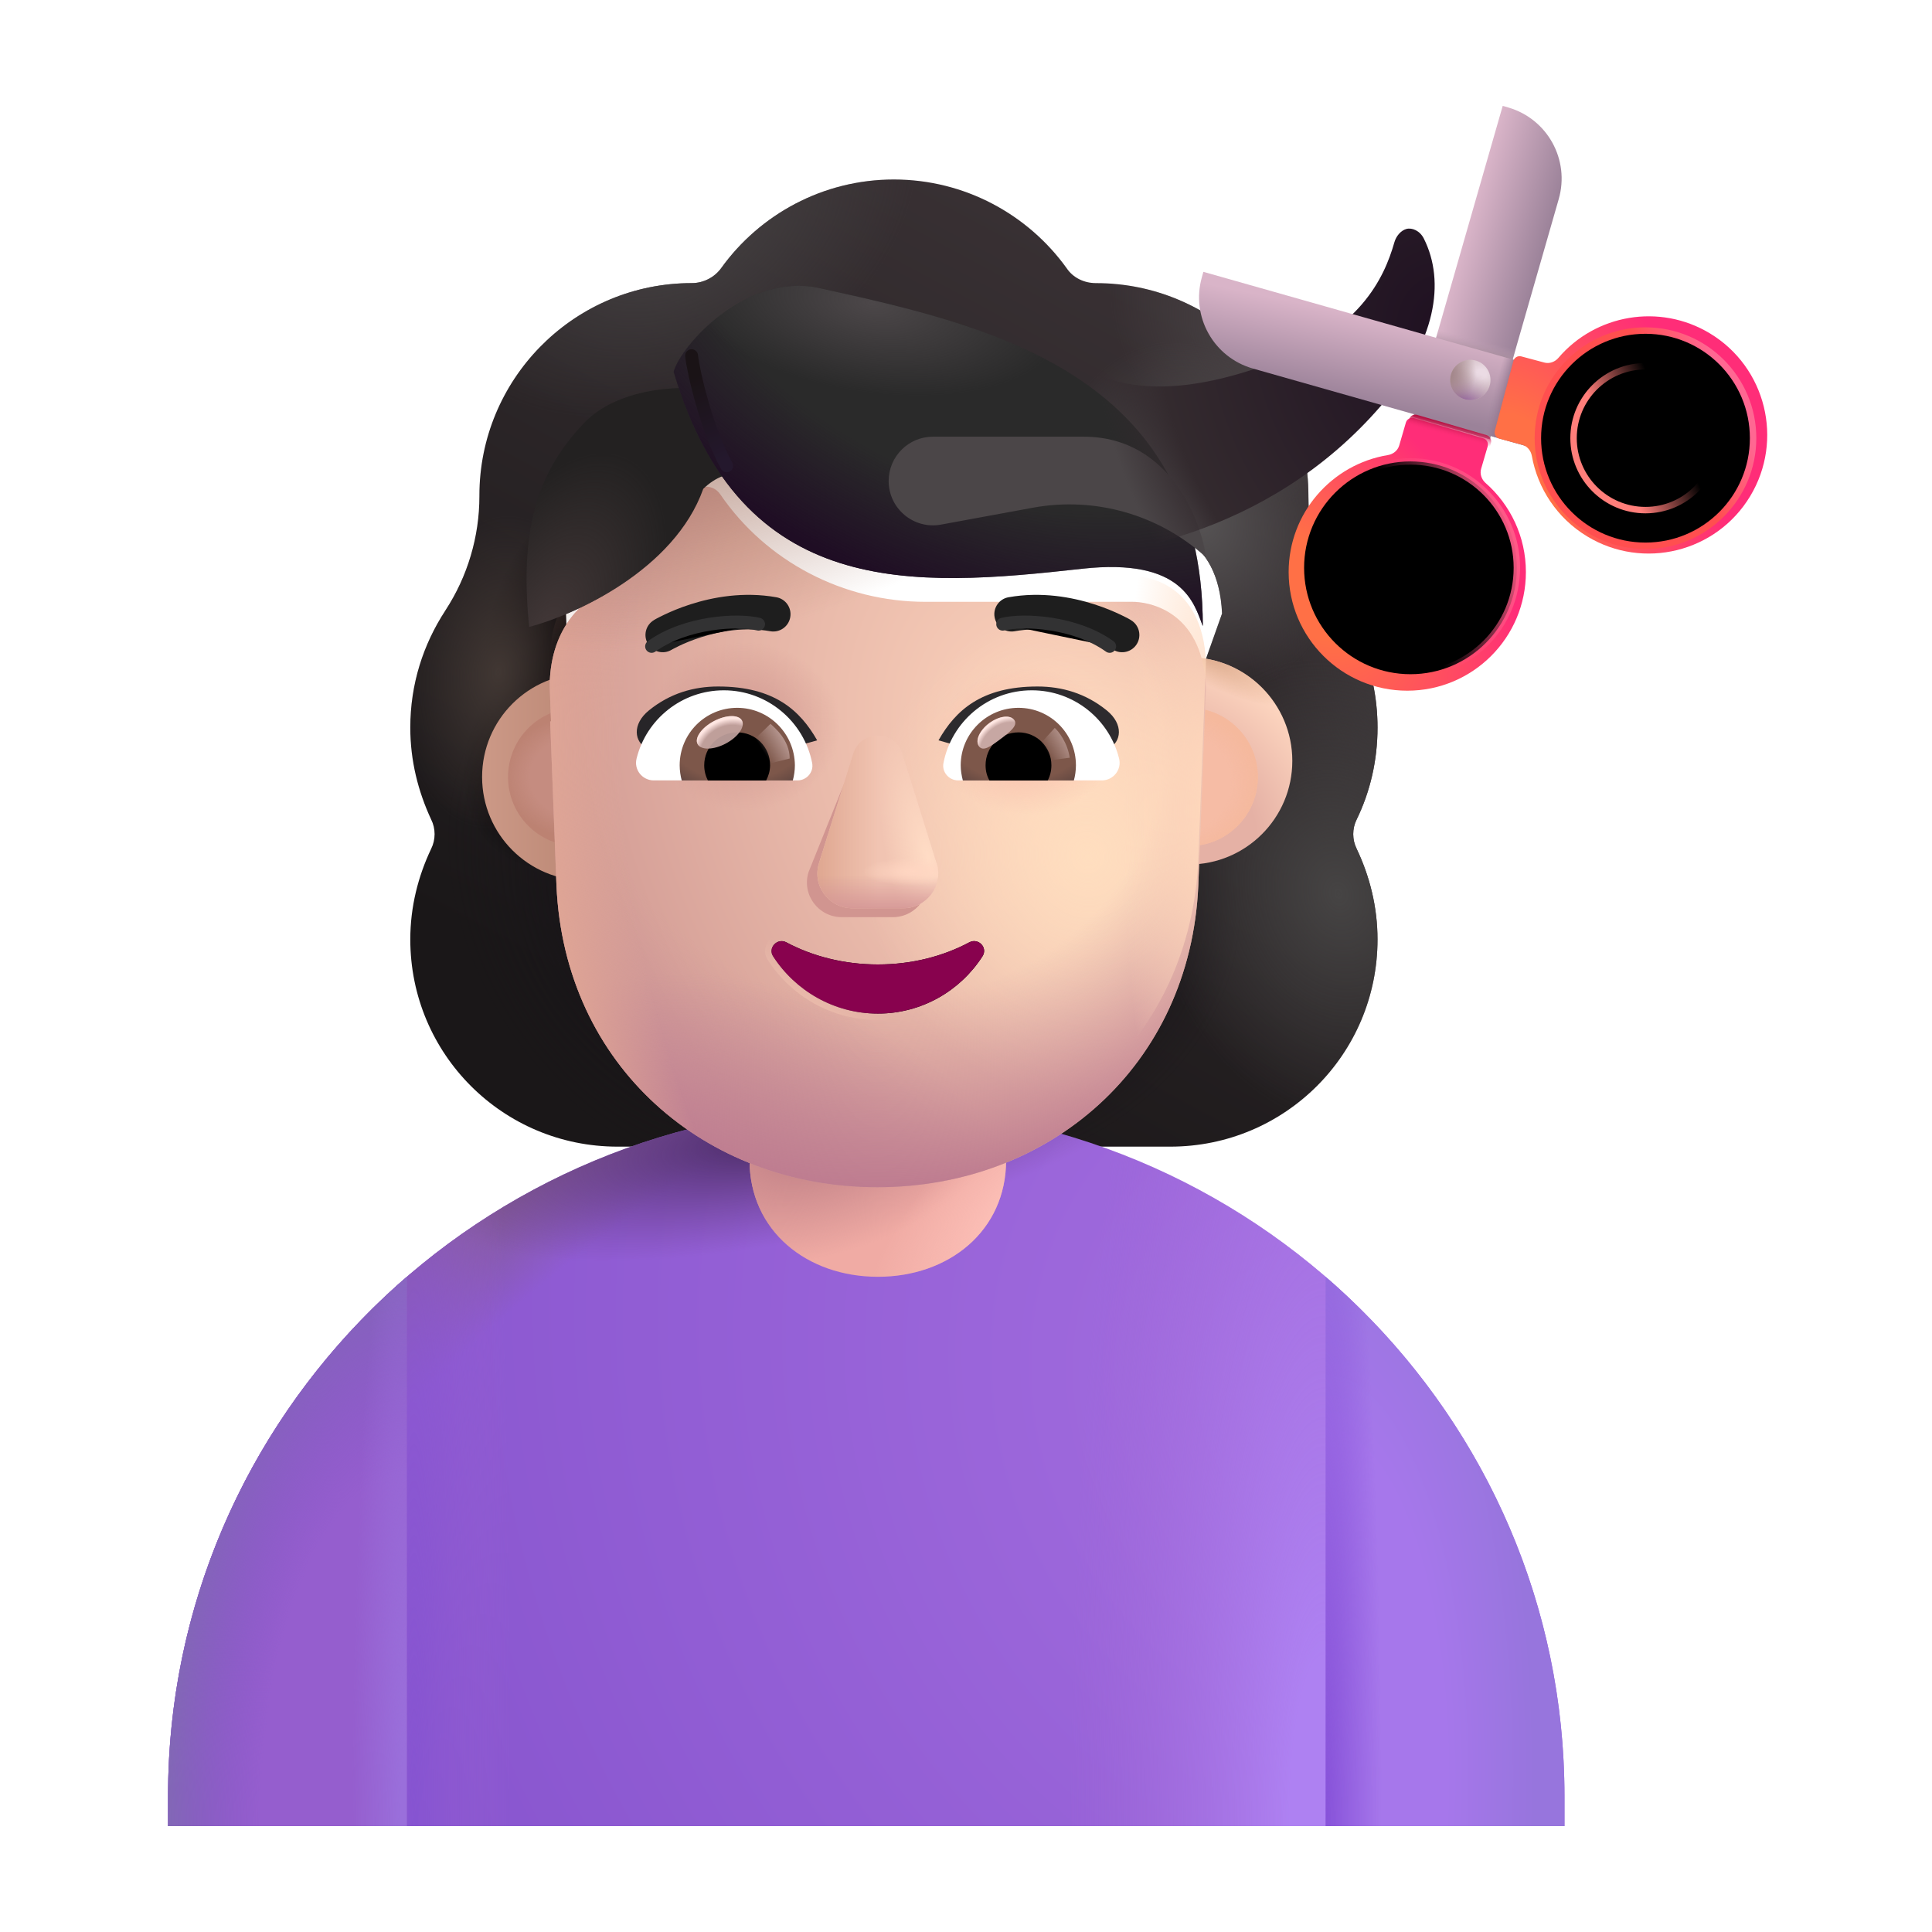 <svg viewBox="1 1 30 30" xmlns="http://www.w3.org/2000/svg">
<g filter="url(#filter0_i_4002_37)">
<path fill-rule="evenodd" clip-rule="evenodd" d="M21.816 14.475C22.028 14.04 22.14 13.554 22.14 13.048C22.14 12.58 22.043 12.142 21.871 11.742H21.876C21.796 11.561 21.706 11.39 21.595 11.229L21.593 11.226C21.249 10.7 21.067 10.082 21.067 9.455V9.445C21.067 7.623 19.589 6.146 17.768 6.146C17.586 6.146 17.413 6.065 17.312 5.913C16.715 5.083 15.733 4.537 14.63 4.537C13.527 4.537 12.546 5.083 11.949 5.913C11.847 6.055 11.675 6.146 11.493 6.146C11.465 6.146 11.436 6.146 11.408 6.147C9.626 6.192 8.194 7.652 8.194 9.445V9.455C8.194 10.082 8.012 10.7 7.668 11.226L7.666 11.23C7.323 11.755 7.121 12.371 7.121 13.048C7.121 13.564 7.243 14.04 7.445 14.475C7.516 14.616 7.516 14.788 7.445 14.93C7.243 15.355 7.121 15.831 7.121 16.337C7.121 18.118 8.559 19.555 10.34 19.555H18.921C20.703 19.555 22.14 18.118 22.14 16.337C22.14 15.831 22.018 15.355 21.816 14.93C21.745 14.788 21.745 14.616 21.816 14.475ZM9.556 11.802H9.543L10.742 14.158C10.865 16.96 11.959 14.158 14.63 14.158C17.302 14.158 18.467 17.277 18.59 14.475L19.726 11.277C19.672 10.033 18.77 9.945 18.59 9.945H15.37C14.098 9.945 12.899 9.323 12.181 8.272C12.058 8.099 11.801 8.129 11.719 8.323L11.637 8.517C11.412 9.078 10.981 9.507 10.448 9.751C10.432 9.757 10.414 9.764 10.396 9.772C10.379 9.779 10.361 9.787 10.345 9.792C10.109 9.915 9.556 10.282 9.535 11.231L9.545 11.537L9.556 11.802Z" fill="url(#paint0_linear_4002_37)"/>
<path fill-rule="evenodd" clip-rule="evenodd" d="M21.816 14.475C22.028 14.04 22.14 13.554 22.14 13.048C22.14 12.58 22.043 12.142 21.871 11.742H21.876C21.796 11.561 21.706 11.39 21.595 11.229L21.593 11.226C21.249 10.7 21.067 10.082 21.067 9.455V9.445C21.067 7.623 19.589 6.146 17.768 6.146C17.586 6.146 17.413 6.065 17.312 5.913C16.715 5.083 15.733 4.537 14.63 4.537C13.527 4.537 12.546 5.083 11.949 5.913C11.847 6.055 11.675 6.146 11.493 6.146C11.465 6.146 11.436 6.146 11.408 6.147C9.626 6.192 8.194 7.652 8.194 9.445V9.455C8.194 10.082 8.012 10.7 7.668 11.226L7.666 11.23C7.323 11.755 7.121 12.371 7.121 13.048C7.121 13.564 7.243 14.04 7.445 14.475C7.516 14.616 7.516 14.788 7.445 14.93C7.243 15.355 7.121 15.831 7.121 16.337C7.121 18.118 8.559 19.555 10.34 19.555H18.921C20.703 19.555 22.14 18.118 22.14 16.337C22.14 15.831 22.018 15.355 21.816 14.93C21.745 14.788 21.745 14.616 21.816 14.475ZM9.556 11.802H9.543L10.742 14.158C10.865 16.96 11.959 14.158 14.63 14.158C17.302 14.158 18.467 17.277 18.59 14.475L19.726 11.277C19.672 10.033 18.77 9.945 18.59 9.945H15.37C14.098 9.945 12.899 9.323 12.181 8.272C12.058 8.099 11.801 8.129 11.719 8.323L11.637 8.517C11.412 9.078 10.981 9.507 10.448 9.751C10.432 9.757 10.414 9.764 10.396 9.772C10.379 9.779 10.361 9.787 10.345 9.792C10.109 9.915 9.556 10.282 9.535 11.231L9.545 11.537L9.556 11.802Z" fill="url(#paint1_radial_4002_37)"/>
<path fill-rule="evenodd" clip-rule="evenodd" d="M21.816 14.475C22.028 14.04 22.14 13.554 22.14 13.048C22.14 12.58 22.043 12.142 21.871 11.742H21.876C21.796 11.561 21.706 11.39 21.595 11.229L21.593 11.226C21.249 10.7 21.067 10.082 21.067 9.455V9.445C21.067 7.623 19.589 6.146 17.768 6.146C17.586 6.146 17.413 6.065 17.312 5.913C16.715 5.083 15.733 4.537 14.63 4.537C13.527 4.537 12.546 5.083 11.949 5.913C11.847 6.055 11.675 6.146 11.493 6.146C11.465 6.146 11.436 6.146 11.408 6.147C9.626 6.192 8.194 7.652 8.194 9.445V9.455C8.194 10.082 8.012 10.7 7.668 11.226L7.666 11.23C7.323 11.755 7.121 12.371 7.121 13.048C7.121 13.564 7.243 14.04 7.445 14.475C7.516 14.616 7.516 14.788 7.445 14.93C7.243 15.355 7.121 15.831 7.121 16.337C7.121 18.118 8.559 19.555 10.34 19.555H18.921C20.703 19.555 22.14 18.118 22.14 16.337C22.14 15.831 22.018 15.355 21.816 14.93C21.745 14.788 21.745 14.616 21.816 14.475ZM9.556 11.802H9.543L10.742 14.158C10.865 16.96 11.959 14.158 14.63 14.158C17.302 14.158 18.467 17.277 18.59 14.475L19.726 11.277C19.672 10.033 18.77 9.945 18.59 9.945H15.37C14.098 9.945 12.899 9.323 12.181 8.272C12.058 8.099 11.801 8.129 11.719 8.323L11.637 8.517C11.412 9.078 10.981 9.507 10.448 9.751C10.432 9.757 10.414 9.764 10.396 9.772C10.379 9.779 10.361 9.787 10.345 9.792C10.109 9.915 9.556 10.282 9.535 11.231L9.545 11.537L9.556 11.802Z" fill="url(#paint2_radial_4002_37)"/>
<path fill-rule="evenodd" clip-rule="evenodd" d="M21.816 14.475C22.028 14.04 22.14 13.554 22.14 13.048C22.14 12.58 22.043 12.142 21.871 11.742H21.876C21.796 11.561 21.706 11.39 21.595 11.229L21.593 11.226C21.249 10.7 21.067 10.082 21.067 9.455V9.445C21.067 7.623 19.589 6.146 17.768 6.146C17.586 6.146 17.413 6.065 17.312 5.913C16.715 5.083 15.733 4.537 14.63 4.537C13.527 4.537 12.546 5.083 11.949 5.913C11.847 6.055 11.675 6.146 11.493 6.146C11.465 6.146 11.436 6.146 11.408 6.147C9.626 6.192 8.194 7.652 8.194 9.445V9.455C8.194 10.082 8.012 10.7 7.668 11.226L7.666 11.23C7.323 11.755 7.121 12.371 7.121 13.048C7.121 13.564 7.243 14.04 7.445 14.475C7.516 14.616 7.516 14.788 7.445 14.93C7.243 15.355 7.121 15.831 7.121 16.337C7.121 18.118 8.559 19.555 10.34 19.555H18.921C20.703 19.555 22.14 18.118 22.14 16.337C22.14 15.831 22.018 15.355 21.816 14.93C21.745 14.788 21.745 14.616 21.816 14.475ZM9.556 11.802H9.543L10.742 14.158C10.865 16.96 11.959 14.158 14.63 14.158C17.302 14.158 18.467 17.277 18.59 14.475L19.726 11.277C19.672 10.033 18.77 9.945 18.59 9.945H15.37C14.098 9.945 12.899 9.323 12.181 8.272C12.058 8.099 11.801 8.129 11.719 8.323L11.637 8.517C11.412 9.078 10.981 9.507 10.448 9.751C10.432 9.757 10.414 9.764 10.396 9.772C10.379 9.779 10.361 9.787 10.345 9.792C10.109 9.915 9.556 10.282 9.535 11.231L9.545 11.537L9.556 11.802Z" fill="url(#paint3_radial_4002_37)"/>
<path fill-rule="evenodd" clip-rule="evenodd" d="M21.816 14.475C22.028 14.04 22.14 13.554 22.14 13.048C22.14 12.58 22.043 12.142 21.871 11.742H21.876C21.796 11.561 21.706 11.39 21.595 11.229L21.593 11.226C21.249 10.7 21.067 10.082 21.067 9.455V9.445C21.067 7.623 19.589 6.146 17.768 6.146C17.586 6.146 17.413 6.065 17.312 5.913C16.715 5.083 15.733 4.537 14.63 4.537C13.527 4.537 12.546 5.083 11.949 5.913C11.847 6.055 11.675 6.146 11.493 6.146C11.465 6.146 11.436 6.146 11.408 6.147C9.626 6.192 8.194 7.652 8.194 9.445V9.455C8.194 10.082 8.012 10.7 7.668 11.226L7.666 11.23C7.323 11.755 7.121 12.371 7.121 13.048C7.121 13.564 7.243 14.04 7.445 14.475C7.516 14.616 7.516 14.788 7.445 14.93C7.243 15.355 7.121 15.831 7.121 16.337C7.121 18.118 8.559 19.555 10.34 19.555H18.921C20.703 19.555 22.14 18.118 22.14 16.337C22.14 15.831 22.018 15.355 21.816 14.93C21.745 14.788 21.745 14.616 21.816 14.475ZM9.556 11.802H9.543L10.742 14.158C10.865 16.96 11.959 14.158 14.63 14.158C17.302 14.158 18.467 17.277 18.59 14.475L19.726 11.277C19.672 10.033 18.77 9.945 18.59 9.945H15.37C14.098 9.945 12.899 9.323 12.181 8.272C12.058 8.099 11.801 8.129 11.719 8.323L11.637 8.517C11.412 9.078 10.981 9.507 10.448 9.751C10.432 9.757 10.414 9.764 10.396 9.772C10.379 9.779 10.361 9.787 10.345 9.792C10.109 9.915 9.556 10.282 9.535 11.231L9.545 11.537L9.556 11.802Z" fill="url(#paint4_radial_4002_37)"/>
<path fill-rule="evenodd" clip-rule="evenodd" d="M21.816 14.475C22.028 14.04 22.14 13.554 22.14 13.048C22.14 12.58 22.043 12.142 21.871 11.742H21.876C21.796 11.561 21.706 11.39 21.595 11.229L21.593 11.226C21.249 10.7 21.067 10.082 21.067 9.455V9.445C21.067 7.623 19.589 6.146 17.768 6.146C17.586 6.146 17.413 6.065 17.312 5.913C16.715 5.083 15.733 4.537 14.63 4.537C13.527 4.537 12.546 5.083 11.949 5.913C11.847 6.055 11.675 6.146 11.493 6.146C11.465 6.146 11.436 6.146 11.408 6.147C9.626 6.192 8.194 7.652 8.194 9.445V9.455C8.194 10.082 8.012 10.7 7.668 11.226L7.666 11.23C7.323 11.755 7.121 12.371 7.121 13.048C7.121 13.564 7.243 14.04 7.445 14.475C7.516 14.616 7.516 14.788 7.445 14.93C7.243 15.355 7.121 15.831 7.121 16.337C7.121 18.118 8.559 19.555 10.34 19.555H18.921C20.703 19.555 22.14 18.118 22.14 16.337C22.14 15.831 22.018 15.355 21.816 14.93C21.745 14.788 21.745 14.616 21.816 14.475ZM9.556 11.802H9.543L10.742 14.158C10.865 16.96 11.959 14.158 14.63 14.158C17.302 14.158 18.467 17.277 18.59 14.475L19.726 11.277C19.672 10.033 18.77 9.945 18.59 9.945H15.37C14.098 9.945 12.899 9.323 12.181 8.272C12.058 8.099 11.801 8.129 11.719 8.323L11.637 8.517C11.412 9.078 10.981 9.507 10.448 9.751C10.432 9.757 10.414 9.764 10.396 9.772C10.379 9.779 10.361 9.787 10.345 9.792C10.109 9.915 9.556 10.282 9.535 11.231L9.545 11.537L9.556 11.802Z" fill="url(#paint5_radial_4002_37)"/>
<path fill-rule="evenodd" clip-rule="evenodd" d="M21.816 14.475C22.028 14.04 22.14 13.554 22.14 13.048C22.14 12.58 22.043 12.142 21.871 11.742H21.876C21.796 11.561 21.706 11.39 21.595 11.229L21.593 11.226C21.249 10.7 21.067 10.082 21.067 9.455V9.445C21.067 7.623 19.589 6.146 17.768 6.146C17.586 6.146 17.413 6.065 17.312 5.913C16.715 5.083 15.733 4.537 14.63 4.537C13.527 4.537 12.546 5.083 11.949 5.913C11.847 6.055 11.675 6.146 11.493 6.146C11.465 6.146 11.436 6.146 11.408 6.147C9.626 6.192 8.194 7.652 8.194 9.445V9.455C8.194 10.082 8.012 10.7 7.668 11.226L7.666 11.23C7.323 11.755 7.121 12.371 7.121 13.048C7.121 13.564 7.243 14.04 7.445 14.475C7.516 14.616 7.516 14.788 7.445 14.93C7.243 15.355 7.121 15.831 7.121 16.337C7.121 18.118 8.559 19.555 10.34 19.555H18.921C20.703 19.555 22.14 18.118 22.14 16.337C22.14 15.831 22.018 15.355 21.816 14.93C21.745 14.788 21.745 14.616 21.816 14.475ZM9.556 11.802H9.543L10.742 14.158C10.865 16.96 11.959 14.158 14.63 14.158C17.302 14.158 18.467 17.277 18.59 14.475L19.726 11.277C19.672 10.033 18.77 9.945 18.59 9.945H15.37C14.098 9.945 12.899 9.323 12.181 8.272C12.058 8.099 11.801 8.129 11.719 8.323L11.637 8.517C11.412 9.078 10.981 9.507 10.448 9.751C10.432 9.757 10.414 9.764 10.396 9.772C10.379 9.779 10.361 9.787 10.345 9.792C10.109 9.915 9.556 10.282 9.535 11.231L9.545 11.537L9.556 11.802Z" fill="url(#paint6_radial_4002_37)"/>
<path fill-rule="evenodd" clip-rule="evenodd" d="M21.816 14.475C22.028 14.04 22.14 13.554 22.14 13.048C22.14 12.58 22.043 12.142 21.871 11.742H21.876C21.796 11.561 21.706 11.39 21.595 11.229L21.593 11.226C21.249 10.7 21.067 10.082 21.067 9.455V9.445C21.067 7.623 19.589 6.146 17.768 6.146C17.586 6.146 17.413 6.065 17.312 5.913C16.715 5.083 15.733 4.537 14.63 4.537C13.527 4.537 12.546 5.083 11.949 5.913C11.847 6.055 11.675 6.146 11.493 6.146C11.465 6.146 11.436 6.146 11.408 6.147C9.626 6.192 8.194 7.652 8.194 9.445V9.455C8.194 10.082 8.012 10.7 7.668 11.226L7.666 11.23C7.323 11.755 7.121 12.371 7.121 13.048C7.121 13.564 7.243 14.04 7.445 14.475C7.516 14.616 7.516 14.788 7.445 14.93C7.243 15.355 7.121 15.831 7.121 16.337C7.121 18.118 8.559 19.555 10.34 19.555H18.921C20.703 19.555 22.14 18.118 22.14 16.337C22.14 15.831 22.018 15.355 21.816 14.93C21.745 14.788 21.745 14.616 21.816 14.475ZM9.556 11.802H9.543L10.742 14.158C10.865 16.96 11.959 14.158 14.63 14.158C17.302 14.158 18.467 17.277 18.59 14.475L19.726 11.277C19.672 10.033 18.77 9.945 18.59 9.945H15.37C14.098 9.945 12.899 9.323 12.181 8.272C12.058 8.099 11.801 8.129 11.719 8.323L11.637 8.517C11.412 9.078 10.981 9.507 10.448 9.751C10.432 9.757 10.414 9.764 10.396 9.772C10.379 9.779 10.361 9.787 10.345 9.792C10.109 9.915 9.556 10.282 9.535 11.231L9.545 11.537L9.556 11.802Z" fill="url(#paint7_radial_4002_37)"/>
<path fill-rule="evenodd" clip-rule="evenodd" d="M21.816 14.475C22.028 14.04 22.14 13.554 22.14 13.048C22.14 12.58 22.043 12.142 21.871 11.742H21.876C21.796 11.561 21.706 11.39 21.595 11.229L21.593 11.226C21.249 10.7 21.067 10.082 21.067 9.455V9.445C21.067 7.623 19.589 6.146 17.768 6.146C17.586 6.146 17.413 6.065 17.312 5.913C16.715 5.083 15.733 4.537 14.63 4.537C13.527 4.537 12.546 5.083 11.949 5.913C11.847 6.055 11.675 6.146 11.493 6.146C11.465 6.146 11.436 6.146 11.408 6.147C9.626 6.192 8.194 7.652 8.194 9.445V9.455C8.194 10.082 8.012 10.7 7.668 11.226L7.666 11.23C7.323 11.755 7.121 12.371 7.121 13.048C7.121 13.564 7.243 14.04 7.445 14.475C7.516 14.616 7.516 14.788 7.445 14.93C7.243 15.355 7.121 15.831 7.121 16.337C7.121 18.118 8.559 19.555 10.34 19.555H18.921C20.703 19.555 22.14 18.118 22.14 16.337C22.14 15.831 22.018 15.355 21.816 14.93C21.745 14.788 21.745 14.616 21.816 14.475ZM9.556 11.802H9.543L10.742 14.158C10.865 16.96 11.959 14.158 14.63 14.158C17.302 14.158 18.467 17.277 18.59 14.475L19.726 11.277C19.672 10.033 18.77 9.945 18.59 9.945H15.37C14.098 9.945 12.899 9.323 12.181 8.272C12.058 8.099 11.801 8.129 11.719 8.323L11.637 8.517C11.412 9.078 10.981 9.507 10.448 9.751C10.432 9.757 10.414 9.764 10.396 9.772C10.379 9.779 10.361 9.787 10.345 9.792C10.109 9.915 9.556 10.282 9.535 11.231L9.545 11.537L9.556 11.802Z" fill="url(#paint8_radial_4002_37)"/>
<path fill-rule="evenodd" clip-rule="evenodd" d="M21.816 14.475C22.028 14.04 22.14 13.554 22.14 13.048C22.14 12.58 22.043 12.142 21.871 11.742H21.876C21.796 11.561 21.706 11.39 21.595 11.229L21.593 11.226C21.249 10.7 21.067 10.082 21.067 9.455V9.445C21.067 7.623 19.589 6.146 17.768 6.146C17.586 6.146 17.413 6.065 17.312 5.913C16.715 5.083 15.733 4.537 14.63 4.537C13.527 4.537 12.546 5.083 11.949 5.913C11.847 6.055 11.675 6.146 11.493 6.146C11.465 6.146 11.436 6.146 11.408 6.147C9.626 6.192 8.194 7.652 8.194 9.445V9.455C8.194 10.082 8.012 10.7 7.668 11.226L7.666 11.23C7.323 11.755 7.121 12.371 7.121 13.048C7.121 13.564 7.243 14.04 7.445 14.475C7.516 14.616 7.516 14.788 7.445 14.93C7.243 15.355 7.121 15.831 7.121 16.337C7.121 18.118 8.559 19.555 10.34 19.555H18.921C20.703 19.555 22.14 18.118 22.14 16.337C22.14 15.831 22.018 15.355 21.816 14.93C21.745 14.788 21.745 14.616 21.816 14.475ZM9.556 11.802H9.543L10.742 14.158C10.865 16.96 11.959 14.158 14.63 14.158C17.302 14.158 18.467 17.277 18.59 14.475L19.726 11.277C19.672 10.033 18.77 9.945 18.59 9.945H15.37C14.098 9.945 12.899 9.323 12.181 8.272C12.058 8.099 11.801 8.129 11.719 8.323L11.637 8.517C11.412 9.078 10.981 9.507 10.448 9.751C10.432 9.757 10.414 9.764 10.396 9.772C10.379 9.779 10.361 9.787 10.345 9.792C10.109 9.915 9.556 10.282 9.535 11.231L9.545 11.537L9.556 11.802Z" fill="url(#paint9_radial_4002_37)"/>
<path fill-rule="evenodd" clip-rule="evenodd" d="M21.816 14.475C22.028 14.04 22.14 13.554 22.14 13.048C22.14 12.58 22.043 12.142 21.871 11.742H21.876C21.796 11.561 21.706 11.39 21.595 11.229L21.593 11.226C21.249 10.7 21.067 10.082 21.067 9.455V9.445C21.067 7.623 19.589 6.146 17.768 6.146C17.586 6.146 17.413 6.065 17.312 5.913C16.715 5.083 15.733 4.537 14.63 4.537C13.527 4.537 12.546 5.083 11.949 5.913C11.847 6.055 11.675 6.146 11.493 6.146C11.465 6.146 11.436 6.146 11.408 6.147C9.626 6.192 8.194 7.652 8.194 9.445V9.455C8.194 10.082 8.012 10.7 7.668 11.226L7.666 11.23C7.323 11.755 7.121 12.371 7.121 13.048C7.121 13.564 7.243 14.04 7.445 14.475C7.516 14.616 7.516 14.788 7.445 14.93C7.243 15.355 7.121 15.831 7.121 16.337C7.121 18.118 8.559 19.555 10.34 19.555H18.921C20.703 19.555 22.14 18.118 22.14 16.337C22.14 15.831 22.018 15.355 21.816 14.93C21.745 14.788 21.745 14.616 21.816 14.475ZM9.556 11.802H9.543L10.742 14.158C10.865 16.96 11.959 14.158 14.63 14.158C17.302 14.158 18.467 17.277 18.59 14.475L19.726 11.277C19.672 10.033 18.77 9.945 18.59 9.945H15.37C14.098 9.945 12.899 9.323 12.181 8.272C12.058 8.099 11.801 8.129 11.719 8.323L11.637 8.517C11.412 9.078 10.981 9.507 10.448 9.751C10.432 9.757 10.414 9.764 10.396 9.772C10.379 9.779 10.361 9.787 10.345 9.792C10.109 9.915 9.556 10.282 9.535 11.231L9.545 11.537L9.556 11.802Z" fill="url(#paint10_radial_4002_37)"/>
</g>
<path d="M3.609 28.893C3.609 22.977 8.463 18.182 14.451 18.182C20.439 18.182 25.293 22.977 25.293 28.893V29.356H3.609V28.893Z" fill="url(#paint11_radial_4002_37)"/>
<path d="M3.609 28.893C3.609 22.977 8.463 18.182 14.451 18.182C20.439 18.182 25.293 22.977 25.293 28.893V29.356H3.609V28.893Z" fill="url(#paint12_radial_4002_37)"/>
<path d="M3.609 28.893C3.609 22.977 8.463 18.182 14.451 18.182C20.439 18.182 25.293 22.977 25.293 28.893V29.356H3.609V28.893Z" fill="url(#paint13_radial_4002_37)"/>
<path d="M3.609 28.893C3.609 22.977 8.463 18.182 14.451 18.182C20.439 18.182 25.293 22.977 25.293 28.893V29.356H3.609V28.893Z" fill="url(#paint14_radial_4002_37)"/>
<path d="M3.609 28.893C3.609 22.977 8.463 18.182 14.451 18.182C20.439 18.182 25.293 22.977 25.293 28.893V29.356H3.609V28.893Z" fill="url(#paint15_radial_4002_37)"/>
<path d="M21.584 29.356H25.293V28.893C25.293 25.676 23.857 22.79 21.584 20.826V29.356Z" fill="url(#paint16_radial_4002_37)"/>
<path d="M21.584 29.356H25.293V28.893C25.293 25.676 23.857 22.79 21.584 20.826V29.356Z" fill="url(#paint17_radial_4002_37)"/>
<path d="M7.317 20.826C5.044 22.79 3.609 25.676 3.609 28.893V29.356H7.317V20.826Z" fill="#955ECE"/>
<path d="M7.317 20.826C5.044 22.79 3.609 25.676 3.609 28.893V29.356H7.317V20.826Z" fill="url(#paint18_radial_4002_37)"/>
<path d="M7.317 20.826C5.044 22.79 3.609 25.676 3.609 28.893V29.356H7.317V20.826Z" fill="url(#paint19_radial_4002_37)"/>
<path d="M12.639 17.631H16.623V19.014C16.623 20.114 15.731 20.826 14.631 20.826C13.53 20.826 12.639 20.114 12.639 19.014V17.631Z" fill="#F0ABA4"/>
<path d="M12.639 17.631H16.623V19.014C16.623 20.114 15.731 20.826 14.631 20.826C13.53 20.826 12.639 20.114 12.639 19.014V17.631Z" fill="url(#paint20_radial_4002_37)"/>
<path d="M12.639 17.631H16.623V19.014C16.623 20.114 15.731 20.826 14.631 20.826C13.53 20.826 12.639 20.114 12.639 19.014V17.631Z" fill="url(#paint21_radial_4002_37)"/>
<path d="M14.986 17.681C15.236 17.691 15.496 17.711 15.756 17.731C15.496 17.711 15.246 17.691 14.986 17.681Z" fill="url(#paint22_linear_4002_37)"/>
<path d="M14.656 17.681C14.646 17.681 14.636 17.681 14.616 17.681C14.716 17.681 14.806 17.681 14.906 17.691C14.826 17.681 14.736 17.681 14.656 17.681Z" fill="url(#paint23_linear_4002_37)"/>
<g filter="url(#filter1_i_4002_37)">
<path d="M9.945 14.674C10.834 14.674 11.554 13.954 11.554 13.065C11.554 12.176 10.834 11.456 9.945 11.456C9.056 11.456 8.336 12.176 8.336 13.065C8.336 13.954 9.056 14.674 9.945 14.674Z" fill="url(#paint24_linear_4002_37)"/>
</g>
<g filter="url(#filter2_i_4002_37)">
<path d="M19.458 14.674C20.346 14.674 21.067 13.954 21.067 13.065C21.067 12.176 20.346 11.456 19.458 11.456C18.569 11.456 17.849 12.176 17.849 13.065C17.849 13.954 18.569 14.674 19.458 14.674Z" fill="url(#paint25_radial_4002_37)"/>
<path d="M19.458 14.674C20.346 14.674 21.067 13.954 21.067 13.065C21.067 12.176 20.346 11.456 19.458 11.456C18.569 11.456 17.849 12.176 17.849 13.065C17.849 13.954 18.569 14.674 19.458 14.674Z" fill="url(#paint26_radial_4002_37)"/>
</g>
<g filter="url(#filter3_f_4002_37)">
<path d="M19.458 14.139C20.051 14.139 20.532 13.658 20.532 13.065C20.532 12.472 20.051 11.991 19.458 11.991C18.865 11.991 18.384 12.472 18.384 13.065C18.384 13.658 18.865 14.139 19.458 14.139Z" fill="#F6BCA5"/>
<path d="M19.458 14.139C20.051 14.139 20.532 13.658 20.532 13.065C20.532 12.472 20.051 11.991 19.458 11.991C18.865 11.991 18.384 12.472 18.384 13.065C18.384 13.658 18.865 14.139 19.458 14.139Z" fill="url(#paint27_radial_4002_37)"/>
</g>
<g filter="url(#filter4_f_4002_37)">
<path d="M9.964 14.139C10.557 14.139 11.038 13.658 11.038 13.065C11.038 12.472 10.557 11.991 9.964 11.991C9.371 11.991 8.89 12.472 8.89 13.065C8.89 13.658 9.371 14.139 9.964 14.139Z" fill="#C58C80"/>
<path d="M9.964 14.139C10.557 14.139 11.038 13.658 11.038 13.065C11.038 12.472 10.557 11.991 9.964 11.991C9.371 11.991 8.89 12.472 8.89 13.065C8.89 13.658 9.371 14.139 9.964 14.139Z" fill="url(#paint28_radial_4002_37)"/>
</g>
<g filter="url(#filter5_i_4002_37)">
<path d="M9.543 11.802H9.556L9.546 11.537L9.535 11.231C9.556 10.282 10.11 9.915 10.345 9.792C10.361 9.787 10.379 9.78 10.397 9.772C10.415 9.764 10.433 9.757 10.448 9.751C10.981 9.507 11.412 9.078 11.637 8.517L11.72 8.323C11.802 8.129 12.058 8.099 12.181 8.272C12.899 9.323 14.099 9.945 15.37 9.945H18.59C18.77 9.945 19.672 10.033 19.726 11.277L19.607 14.351C19.484 17.153 17.296 19.035 14.624 19.035C11.953 19.035 9.764 17.153 9.641 14.351L9.543 11.802Z" fill="url(#paint29_radial_4002_37)"/>
<path d="M9.543 11.802H9.556L9.546 11.537L9.535 11.231C9.556 10.282 10.11 9.915 10.345 9.792C10.361 9.787 10.379 9.78 10.397 9.772C10.415 9.764 10.433 9.757 10.448 9.751C10.981 9.507 11.412 9.078 11.637 8.517L11.72 8.323C11.802 8.129 12.058 8.099 12.181 8.272C12.899 9.323 14.099 9.945 15.37 9.945H18.59C18.77 9.945 19.672 10.033 19.726 11.277L19.607 14.351C19.484 17.153 17.296 19.035 14.624 19.035C11.953 19.035 9.764 17.153 9.641 14.351L9.543 11.802Z" fill="url(#paint30_radial_4002_37)"/>
<path d="M9.543 11.802H9.556L9.546 11.537L9.535 11.231C9.556 10.282 10.11 9.915 10.345 9.792C10.361 9.787 10.379 9.78 10.397 9.772C10.415 9.764 10.433 9.757 10.448 9.751C10.981 9.507 11.412 9.078 11.637 8.517L11.72 8.323C11.802 8.129 12.058 8.099 12.181 8.272C12.899 9.323 14.099 9.945 15.37 9.945H18.59C18.77 9.945 19.672 10.033 19.726 11.277L19.607 14.351C19.484 17.153 17.296 19.035 14.624 19.035C11.953 19.035 9.764 17.153 9.641 14.351L9.543 11.802Z" fill="url(#paint31_radial_4002_37)"/>
<path d="M9.543 11.802H9.556L9.546 11.537L9.535 11.231C9.556 10.282 10.11 9.915 10.345 9.792C10.361 9.787 10.379 9.78 10.397 9.772C10.415 9.764 10.433 9.757 10.448 9.751C10.981 9.507 11.412 9.078 11.637 8.517L11.72 8.323C11.802 8.129 12.058 8.099 12.181 8.272C12.899 9.323 14.099 9.945 15.37 9.945H18.59C18.77 9.945 19.672 10.033 19.726 11.277L19.607 14.351C19.484 17.153 17.296 19.035 14.624 19.035C11.953 19.035 9.764 17.153 9.641 14.351L9.543 11.802Z" fill="url(#paint32_radial_4002_37)"/>
<path d="M9.543 11.802H9.556L9.546 11.537L9.535 11.231C9.556 10.282 10.11 9.915 10.345 9.792C10.361 9.787 10.379 9.78 10.397 9.772C10.415 9.764 10.433 9.757 10.448 9.751C10.981 9.507 11.412 9.078 11.637 8.517L11.72 8.323C11.802 8.129 12.058 8.099 12.181 8.272C12.899 9.323 14.099 9.945 15.37 9.945H18.59C18.77 9.945 19.672 10.033 19.726 11.277L19.607 14.351C19.484 17.153 17.296 19.035 14.624 19.035C11.953 19.035 9.764 17.153 9.641 14.351L9.543 11.802Z" fill="url(#paint33_radial_4002_37)"/>
<path d="M9.543 11.802H9.556L9.546 11.537L9.535 11.231C9.556 10.282 10.11 9.915 10.345 9.792C10.361 9.787 10.379 9.78 10.397 9.772C10.415 9.764 10.433 9.757 10.448 9.751C10.981 9.507 11.412 9.078 11.637 8.517L11.72 8.323C11.802 8.129 12.058 8.099 12.181 8.272C12.899 9.323 14.099 9.945 15.37 9.945H18.59C18.77 9.945 19.672 10.033 19.726 11.277L19.607 14.351C19.484 17.153 17.296 19.035 14.624 19.035C11.953 19.035 9.764 17.153 9.641 14.351L9.543 11.802Z" fill="url(#paint34_radial_4002_37)"/>
<path d="M9.543 11.802H9.556L9.546 11.537L9.535 11.231C9.556 10.282 10.11 9.915 10.345 9.792C10.361 9.787 10.379 9.78 10.397 9.772C10.415 9.764 10.433 9.757 10.448 9.751C10.981 9.507 11.412 9.078 11.637 8.517L11.72 8.323C11.802 8.129 12.058 8.099 12.181 8.272C12.899 9.323 14.099 9.945 15.37 9.945H18.59C18.77 9.945 19.672 10.033 19.726 11.277L19.607 14.351C19.484 17.153 17.296 19.035 14.624 19.035C11.953 19.035 9.764 17.153 9.641 14.351L9.543 11.802Z" fill="url(#paint35_radial_4002_37)"/>
</g>
<path d="M9.543 11.802H9.556L9.546 11.537L9.535 11.231C9.556 10.282 10.11 9.915 10.345 9.792C10.361 9.787 10.379 9.78 10.397 9.772C10.415 9.764 10.433 9.757 10.448 9.751C10.981 9.507 11.412 9.078 11.637 8.517L11.72 8.323C11.802 8.129 12.058 8.099 12.181 8.272C12.899 9.323 14.099 9.945 15.37 9.945H18.59C18.77 9.945 19.672 10.033 19.726 11.277L19.607 14.351C19.484 17.153 17.296 19.035 14.624 19.035C11.953 19.035 9.764 17.153 9.641 14.351L9.543 11.802Z" fill="url(#paint36_radial_4002_37)"/>
<path d="M9.543 11.802H9.556L9.546 11.537L9.535 11.231C9.556 10.282 10.11 9.915 10.345 9.792C10.361 9.787 10.379 9.78 10.397 9.772C10.415 9.764 10.433 9.757 10.448 9.751C10.981 9.507 11.412 9.078 11.637 8.517L11.72 8.323C11.802 8.129 12.058 8.099 12.181 8.272C12.899 9.323 14.099 9.945 15.37 9.945H18.59C18.77 9.945 19.672 10.033 19.726 11.277L19.607 14.351C19.484 17.153 17.296 19.035 14.624 19.035C11.953 19.035 9.764 17.153 9.641 14.351L9.543 11.802Z" fill="url(#paint37_radial_4002_37)"/>
<g filter="url(#filter6_f_4002_37)">
<path d="M14.238 12.842L13.555 14.542C13.446 14.892 13.706 15.242 14.075 15.242H14.861C15.23 15.242 15.491 14.887 15.382 14.542L14.851 12.842C14.737 12.466 14.357 12.466 14.238 12.842Z" fill="#D19590"/>
</g>
<g filter="url(#filter7_f_4002_37)">
<path d="M14.248 12.704L13.717 14.404C13.608 14.753 13.869 15.103 14.238 15.103H15.024C15.393 15.103 15.653 14.748 15.544 14.404L15.013 12.704C14.899 12.327 14.368 12.327 14.248 12.704Z" fill="#F1C4B2"/>
<path d="M14.248 12.704L13.717 14.404C13.608 14.753 13.869 15.103 14.238 15.103H15.024C15.393 15.103 15.653 14.748 15.544 14.404L15.013 12.704C14.899 12.327 14.368 12.327 14.248 12.704Z" fill="url(#paint38_radial_4002_37)"/>
<path d="M14.248 12.704L13.717 14.404C13.608 14.753 13.869 15.103 14.238 15.103H15.024C15.393 15.103 15.653 14.748 15.544 14.404L15.013 12.704C14.899 12.327 14.368 12.327 14.248 12.704Z" fill="url(#paint39_linear_4002_37)"/>
<path d="M14.248 12.704L13.717 14.404C13.608 14.753 13.869 15.103 14.238 15.103H15.024C15.393 15.103 15.653 14.748 15.544 14.404L15.013 12.704C14.899 12.327 14.368 12.327 14.248 12.704Z" fill="url(#paint40_linear_4002_37)"/>
<path d="M14.248 12.704L13.717 14.404C13.608 14.753 13.869 15.103 14.238 15.103H15.024C15.393 15.103 15.653 14.748 15.544 14.404L15.013 12.704C14.899 12.327 14.368 12.327 14.248 12.704Z" fill="url(#paint41_radial_4002_37)"/>
</g>
<g filter="url(#filter8_f_4002_37)">
<path d="M14.631 15.976C14.11 15.976 13.62 15.851 13.209 15.632C13.069 15.559 12.918 15.721 13.006 15.851C13.35 16.384 13.948 16.739 14.631 16.739C15.313 16.739 15.912 16.384 16.255 15.851C16.344 15.715 16.193 15.559 16.052 15.632C15.641 15.851 15.157 15.976 14.631 15.976Z" stroke="url(#paint42_linear_4002_37)" stroke-width="0.2"/>
</g>
<path d="M14.631 15.976C14.11 15.976 13.62 15.851 13.209 15.632C13.069 15.559 12.918 15.721 13.006 15.851C13.35 16.384 13.948 16.739 14.631 16.739C15.313 16.739 15.912 16.384 16.255 15.851C16.344 15.715 16.193 15.559 16.052 15.632C15.641 15.851 15.157 15.976 14.631 15.976Z" fill="#88024E"/>
<g filter="url(#filter9_i_4002_37)">
<path d="M15.773 12.496C16.038 12.029 16.442 11.66 17.31 11.66C17.69 11.66 18.057 11.766 18.383 12.029C18.652 12.246 18.616 12.524 18.407 12.628L17.852 12.946C17.2 12.735 16.479 12.707 15.773 12.496Z" fill="#2D2B2E"/>
</g>
<g filter="url(#filter10_i_4002_37)">
<path d="M13.489 12.496C13.223 12.029 12.82 11.66 11.951 11.66C11.571 11.66 11.204 11.766 10.879 12.029C10.61 12.246 10.646 12.524 10.854 12.628L11.41 12.946C12.062 12.735 12.783 12.707 13.489 12.496Z" fill="#272528"/>
</g>
<g filter="url(#filter11_i_4002_37)">
<path d="M11.233 11.287L11.229 11.29C11.229 11.29 11.229 11.29 11.228 11.29C11.101 11.366 10.937 11.324 10.861 11.198C10.785 11.071 10.826 10.906 10.953 10.83L10.954 10.829L10.955 10.829L10.957 10.827L10.967 10.821C10.975 10.817 10.986 10.811 10.999 10.803C11.027 10.789 11.066 10.768 11.115 10.745C11.214 10.698 11.354 10.637 11.525 10.583C11.865 10.474 12.341 10.383 12.854 10.474C13 10.499 13.097 10.639 13.071 10.784C13.046 10.93 12.906 11.028 12.761 11.002C12.362 10.931 11.979 11.001 11.689 11.094C11.545 11.14 11.427 11.19 11.346 11.229C11.306 11.248 11.275 11.264 11.255 11.275C11.245 11.28 11.238 11.284 11.233 11.287Z" fill="#1E1E1E"/>
</g>
<g filter="url(#filter12_i_4002_37)">
<path fill-rule="evenodd" clip-rule="evenodd" d="M18.362 10.83C18.362 10.83 18.362 10.83 18.224 11.06L18.362 10.83C18.489 10.906 18.53 11.071 18.454 11.198C18.378 11.324 18.214 11.366 18.087 11.29C18.087 11.29 18.087 11.29 18.086 11.29L18.082 11.287C18.077 11.284 18.07 11.28 18.06 11.275C18.04 11.264 18.009 11.248 17.969 11.229C17.888 11.19 17.77 11.14 17.626 11.094C17.336 11.001 16.953 10.931 16.555 11.002C16.409 11.028 16.27 10.93 16.244 10.784C16.218 10.639 16.315 10.499 16.461 10.474C16.974 10.383 17.45 10.474 17.79 10.583C17.961 10.637 18.101 10.698 18.2 10.745C18.249 10.768 18.288 10.789 18.316 10.803C18.329 10.811 18.34 10.817 18.348 10.821L18.358 10.827L18.36 10.829L18.361 10.829L18.362 10.83Z" fill="#1E1E1E"/>
</g>
<path d="M17.022 11.719C17.675 11.719 18.226 12.169 18.377 12.778C18.421 12.952 18.287 13.118 18.109 13.118H15.878C15.736 13.118 15.622 12.989 15.65 12.847C15.776 12.206 16.34 11.719 17.022 11.719Z" fill="white"/>
<path d="M16.815 11.991C17.31 11.991 17.707 12.392 17.707 12.883C17.707 12.964 17.695 13.046 17.675 13.119H15.951C15.931 13.041 15.918 12.964 15.918 12.883C15.918 12.392 16.32 11.991 16.815 11.991Z" fill="url(#paint43_radial_4002_37)"/>
<path d="M16.304 12.883C16.304 12.599 16.531 12.372 16.815 12.372C17.099 12.372 17.326 12.599 17.326 12.883C17.326 12.969 17.306 13.05 17.269 13.119H16.364C16.324 13.05 16.304 12.969 16.304 12.883Z" fill="black"/>
<g filter="url(#filter13_f_4002_37)">
<path d="M16.749 12.18C16.813 12.265 16.68 12.368 16.529 12.481C16.378 12.594 16.265 12.674 16.202 12.589C16.138 12.504 16.209 12.343 16.36 12.23C16.512 12.117 16.686 12.095 16.749 12.18Z" fill="#C7A7A3"/>
<path d="M16.749 12.18C16.813 12.265 16.68 12.368 16.529 12.481C16.378 12.594 16.265 12.674 16.202 12.589C16.138 12.504 16.209 12.343 16.36 12.23C16.512 12.117 16.686 12.095 16.749 12.18Z" fill="url(#paint44_radial_4002_37)"/>
</g>
<g filter="url(#filter14_f_4002_37)">
<path d="M17.61 12.766C17.577 12.535 17.442 12.361 17.378 12.303L17.119 12.588L17.236 12.816L17.61 12.766Z" fill="url(#paint45_linear_4002_37)"/>
</g>
<path d="M12.24 11.719C11.586 11.719 11.035 12.169 10.885 12.778C10.84 12.952 10.974 13.118 11.152 13.118H13.384C13.526 13.118 13.639 12.989 13.611 12.847C13.485 12.206 12.917 11.719 12.24 11.719Z" fill="white"/>
<path d="M12.447 11.991C11.952 11.991 11.554 12.392 11.554 12.883C11.554 12.964 11.566 13.046 11.586 13.119H13.311C13.331 13.041 13.343 12.964 13.343 12.883C13.339 12.392 12.941 11.991 12.447 11.991Z" fill="url(#paint46_radial_4002_37)"/>
<path d="M12.958 12.883C12.958 12.599 12.73 12.372 12.447 12.372C12.163 12.372 11.935 12.599 11.935 12.883C11.935 12.969 11.956 13.05 11.992 13.119H12.897C12.933 13.05 12.958 12.969 12.958 12.883Z" fill="black"/>
<g filter="url(#filter15_f_4002_37)">
<path d="M13.262 12.778C13.262 12.49 13.027 12.298 12.964 12.24L12.676 12.518L12.853 12.88L13.262 12.778Z" fill="url(#paint47_linear_4002_37)"/>
</g>
<g filter="url(#filter16_f_4002_37)">
<ellipse cx="12.177" cy="12.372" rx="0.39" ry="0.197" transform="rotate(-27.914 12.177 12.372)" fill="#C7A7A3" fill-opacity="0.9"/>
<ellipse cx="12.177" cy="12.372" rx="0.39" ry="0.197" transform="rotate(-27.914 12.177 12.372)" fill="url(#paint48_radial_4002_37)"/>
</g>
<g filter="url(#filter17_f_4002_37)">
<path d="M16.57 10.692C16.893 10.614 17.695 10.653 18.231 11.037" stroke="#323233" stroke-width="0.2" stroke-linecap="round"/>
</g>
<g filter="url(#filter18_f_4002_37)">
<path d="M12.779 10.692C12.457 10.614 11.655 10.653 11.118 11.037" stroke="#323233" stroke-width="0.2" stroke-linecap="round"/>
</g>
<g filter="url(#filter19_if_4002_37)">
<path d="M9.561 7.077C10.127 6.477 11.198 6.476 11.692 6.566L12.088 7.856C11.835 7.817 11.61 7.907 11.42 8.091C10.972 9.351 9.431 10.046 8.716 10.236C8.568 8.745 8.825 7.856 9.561 7.077Z" fill="#232121"/>
<path d="M9.561 7.077C10.127 6.477 11.198 6.476 11.692 6.566L12.088 7.856C11.835 7.817 11.61 7.907 11.42 8.091C10.972 9.351 9.431 10.046 8.716 10.236C8.568 8.745 8.825 7.856 9.561 7.077Z" fill="url(#paint49_radial_4002_37)"/>
</g>
<g filter="url(#filter20_if_4002_37)">
<path d="M14.027 5.274C12.895 5.024 11.877 6.154 11.76 6.573C12.812 10.118 15.473 9.924 18.1 9.632C19.673 9.457 19.843 10.174 19.977 10.521C19.977 6.588 16.633 5.85 14.056 5.281L14.027 5.274Z" fill="#2A2A2A"/>
<path d="M14.027 5.274C12.895 5.024 11.877 6.154 11.76 6.573C12.812 10.118 15.473 9.924 18.1 9.632C19.673 9.457 19.843 10.174 19.977 10.521C19.977 6.588 16.633 5.85 14.056 5.281L14.027 5.274Z" fill="url(#paint50_radial_4002_37)"/>
<path d="M14.027 5.274C12.895 5.024 11.877 6.154 11.76 6.573C12.812 10.118 15.473 9.924 18.1 9.632C19.673 9.457 19.843 10.174 19.977 10.521C19.977 6.588 16.633 5.85 14.056 5.281L14.027 5.274Z" fill="url(#paint51_radial_4002_37)"/>
</g>
<g filter="url(#filter21_f_4002_37)">
<path d="M11.739 6.523C11.763 6.766 11.974 7.679 12.284 8.233" stroke="url(#paint52_linear_4002_37)" stroke-width="0.2" stroke-linecap="round"/>
</g>
<g filter="url(#filter22_f_4002_37)">
<path d="M17.037 8.884L15.612 9.146C15.189 9.224 14.799 8.899 14.799 8.469C14.799 8.089 15.107 7.781 15.487 7.781H17.827C19.212 7.781 19.67 9.176 19.726 9.653C18.999 8.991 18.004 8.706 17.037 8.884Z" fill="#4B4648"/>
</g>
<path d="M20.71 6.649C19.448 7.112 18.609 7.063 18.062 6.821L16.89 9.673C18.179 9.727 20.691 9.341 22.453 7.29C23.296 6.308 23.449 5.38 23.109 4.704C23.048 4.582 22.927 4.532 22.839 4.555C22.753 4.579 22.68 4.664 22.652 4.762C22.49 5.329 22.114 6.135 20.71 6.649Z" fill="url(#paint53_radial_4002_37)"/>
<path d="M24.334 2.644L22.946 7.475L24.133 7.82L25.204 4.091C25.379 3.481 25.029 2.846 24.42 2.669L24.334 2.644Z" fill="url(#paint54_linear_4002_37)"/>
<path d="M24.334 2.644L22.946 7.475L24.133 7.82L25.204 4.091C25.379 3.481 25.029 2.846 24.42 2.669L24.334 2.644Z" fill="url(#paint55_linear_4002_37)"/>
<path d="M19.686 5.221L25.105 6.757L24.768 7.946L20.456 6.723C19.844 6.55 19.489 5.914 19.663 5.303L19.686 5.221Z" fill="url(#paint56_linear_4002_37)"/>
<path d="M19.686 5.221L25.105 6.757L24.768 7.946L20.456 6.723C19.844 6.55 19.489 5.914 19.663 5.303L19.686 5.221Z" fill="url(#paint57_linear_4002_37)"/>
<g filter="url(#filter23_i_4002_37)">
<circle cx="23.731" cy="7" r="0.313" fill="url(#paint58_radial_4002_37)"/>
<circle cx="23.731" cy="7" r="0.313" fill="url(#paint59_radial_4002_37)"/>
<circle cx="23.731" cy="7" r="0.313" fill="url(#paint60_radial_4002_37)"/>
</g>
<g filter="url(#filter24_ii_4002_37)">
<path fill-rule="evenodd" clip-rule="evenodd" d="M23.005 7.442C22.952 7.427 22.897 7.457 22.881 7.51L22.777 7.867C22.754 7.946 22.684 8.002 22.603 8.016C21.728 8.159 21.06 8.918 21.06 9.833C21.06 10.85 21.885 11.675 22.902 11.675C23.919 11.675 24.744 10.85 24.744 9.833C24.744 9.282 24.502 8.787 24.117 8.449C24.055 8.394 24.026 8.309 24.049 8.229L24.151 7.88C24.166 7.827 24.136 7.772 24.082 7.756L23.005 7.442ZM23.746 9.833C23.746 10.299 23.368 10.677 22.902 10.677C22.436 10.677 22.058 10.299 22.058 9.833C22.058 9.367 22.436 8.989 22.902 8.989C23.368 8.989 23.746 9.367 23.746 9.833Z" fill="url(#paint61_radial_4002_37)"/>
</g>
<path fill-rule="evenodd" clip-rule="evenodd" d="M23.005 7.442C22.952 7.427 22.897 7.457 22.881 7.51L22.777 7.867C22.754 7.946 22.684 8.002 22.603 8.016C21.728 8.159 21.06 8.918 21.06 9.833C21.06 10.85 21.885 11.675 22.902 11.675C23.919 11.675 24.744 10.85 24.744 9.833C24.744 9.282 24.502 8.787 24.117 8.449C24.055 8.394 24.026 8.309 24.049 8.229L24.151 7.88C24.166 7.827 24.136 7.772 24.082 7.756L23.005 7.442ZM23.746 9.833C23.746 10.299 23.368 10.677 22.902 10.677C22.436 10.677 22.058 10.299 22.058 9.833C22.058 9.367 22.436 8.989 22.902 8.989C23.368 8.989 23.746 9.367 23.746 9.833Z" fill="url(#paint62_linear_4002_37)"/>
<g filter="url(#filter25_i_4002_37)">
<path fill-rule="evenodd" clip-rule="evenodd" d="M24.45 6.655C24.464 6.602 24.518 6.57 24.572 6.584L24.931 6.68C25.011 6.701 25.095 6.67 25.148 6.608C25.723 5.933 26.718 5.754 27.502 6.227C28.372 6.753 28.652 7.885 28.126 8.756C27.6 9.627 26.468 9.906 25.597 9.38C25.125 9.095 24.826 8.631 24.736 8.128C24.721 8.046 24.664 7.977 24.584 7.956L24.232 7.862C24.179 7.848 24.147 7.793 24.161 7.74L24.45 6.655ZM26.113 8.526C26.512 8.767 27.03 8.639 27.271 8.24C27.512 7.841 27.384 7.322 26.985 7.081C26.587 6.84 26.068 6.968 25.827 7.367C25.586 7.766 25.714 8.285 26.113 8.526Z" fill="url(#paint63_radial_4002_37)"/>
</g>
<g filter="url(#filter26_f_4002_37)">
<circle cx="26.551" cy="7.804" r="1.671" stroke="url(#paint64_linear_4002_37)" stroke-width="0.1"/>
</g>
<g filter="url(#filter27_f_4002_37)">
<circle cx="26.551" cy="7.804" r="1.117" stroke="url(#paint65_linear_4002_37)" stroke-width="0.1"/>
</g>
<g filter="url(#filter28_f_4002_37)">
<circle cx="22.902" cy="9.817" r="1.117" stroke="url(#paint66_linear_4002_37)" stroke-width="0.1"/>
</g>
<g filter="url(#filter29_f_4002_37)">
<circle cx="22.902" cy="9.817" r="1.652" stroke="url(#paint67_linear_4002_37)" stroke-width="0.1"/>
</g>
<defs>
<filter id="filter0_i_4002_37" x="7.121" y="3.787" width="15.268" height="15.768" filterUnits="userSpaceOnUse" color-interpolation-filters="sRGB">
<feFlood flood-opacity="0" result="BackgroundImageFix"/>
<feBlend mode="normal" in="SourceGraphic" in2="BackgroundImageFix" result="shape"/>
<feColorMatrix in="SourceAlpha" type="matrix" values="0 0 0 0 0 0 0 0 0 0 0 0 0 0 0 0 0 0 127 0" result="hardAlpha"/>
<feOffset dx="0.25" dy="-0.75"/>
<feGaussianBlur stdDeviation="0.75"/>
<feComposite in2="hardAlpha" operator="arithmetic" k2="-1" k3="1"/>
<feColorMatrix type="matrix" values="0 0 0 0 0.122 0 0 0 0 0.071 0 0 0 0 0.165 0 0 0 1 0"/>
<feBlend mode="normal" in2="shape" result="effect1_innerShadow_4002_37"/>
</filter>
<filter id="filter1_i_4002_37" x="8.336" y="11.456" width="3.368" height="3.218" filterUnits="userSpaceOnUse" color-interpolation-filters="sRGB">
<feFlood flood-opacity="0" result="BackgroundImageFix"/>
<feBlend mode="normal" in="SourceGraphic" in2="BackgroundImageFix" result="shape"/>
<feColorMatrix in="SourceAlpha" type="matrix" values="0 0 0 0 0 0 0 0 0 0 0 0 0 0 0 0 0 0 127 0" result="hardAlpha"/>
<feOffset dx="0.15"/>
<feGaussianBlur stdDeviation="0.25"/>
<feComposite in2="hardAlpha" operator="arithmetic" k2="-1" k3="1"/>
<feColorMatrix type="matrix" values="0 0 0 0 0.894 0 0 0 0 0.682 0 0 0 0 0.6 0 0 0 1 0"/>
<feBlend mode="normal" in2="shape" result="effect1_innerShadow_4002_37"/>
</filter>
<filter id="filter2_i_4002_37" x="17.849" y="11.206" width="3.218" height="3.468" filterUnits="userSpaceOnUse" color-interpolation-filters="sRGB">
<feFlood flood-opacity="0" result="BackgroundImageFix"/>
<feBlend mode="normal" in="SourceGraphic" in2="BackgroundImageFix" result="shape"/>
<feColorMatrix in="SourceAlpha" type="matrix" values="0 0 0 0 0 0 0 0 0 0 0 0 0 0 0 0 0 0 127 0" result="hardAlpha"/>
<feOffset dy="-0.25"/>
<feGaussianBlur stdDeviation="0.25"/>
<feComposite in2="hardAlpha" operator="arithmetic" k2="-1" k3="1"/>
<feColorMatrix type="matrix" values="0 0 0 0 0.784 0 0 0 0 0.573 0 0 0 0 0.514 0 0 0 1 0"/>
<feBlend mode="normal" in2="shape" result="effect1_innerShadow_4002_37"/>
</filter>
<filter id="filter3_f_4002_37" x="17.884" y="11.491" width="3.148" height="3.148" filterUnits="userSpaceOnUse" color-interpolation-filters="sRGB">
<feFlood flood-opacity="0" result="BackgroundImageFix"/>
<feBlend mode="normal" in="SourceGraphic" in2="BackgroundImageFix" result="shape"/>
<feGaussianBlur stdDeviation="0.25" result="effect1_foregroundBlur_4002_37"/>
</filter>
<filter id="filter4_f_4002_37" x="8.49" y="11.591" width="2.948" height="2.948" filterUnits="userSpaceOnUse" color-interpolation-filters="sRGB">
<feFlood flood-opacity="0" result="BackgroundImageFix"/>
<feBlend mode="normal" in="SourceGraphic" in2="BackgroundImageFix" result="shape"/>
<feGaussianBlur stdDeviation="0.2" result="effect1_foregroundBlur_4002_37"/>
</filter>
<filter id="filter5_i_4002_37" x="9.535" y="8.158" width="10.191" height="11.277" filterUnits="userSpaceOnUse" color-interpolation-filters="sRGB">
<feFlood flood-opacity="0" result="BackgroundImageFix"/>
<feBlend mode="normal" in="SourceGraphic" in2="BackgroundImageFix" result="shape"/>
<feColorMatrix in="SourceAlpha" type="matrix" values="0 0 0 0 0 0 0 0 0 0 0 0 0 0 0 0 0 0 127 0" result="hardAlpha"/>
<feOffset dy="0.4"/>
<feGaussianBlur stdDeviation="0.3"/>
<feComposite in2="hardAlpha" operator="arithmetic" k2="-1" k3="1"/>
<feColorMatrix type="matrix" values="0 0 0 0 0.808 0 0 0 0 0.592 0 0 0 0 0.525 0 0 0 1 0"/>
<feBlend mode="normal" in2="shape" result="effect1_innerShadow_4002_37"/>
</filter>
<filter id="filter6_f_4002_37" x="13.03" y="12.06" width="2.877" height="3.682" filterUnits="userSpaceOnUse" color-interpolation-filters="sRGB">
<feFlood flood-opacity="0" result="BackgroundImageFix"/>
<feBlend mode="normal" in="SourceGraphic" in2="BackgroundImageFix" result="shape"/>
<feGaussianBlur stdDeviation="0.25" result="effect1_foregroundBlur_4002_37"/>
</filter>
<filter id="filter7_f_4002_37" x="13.592" y="12.321" width="2.077" height="2.882" filterUnits="userSpaceOnUse" color-interpolation-filters="sRGB">
<feFlood flood-opacity="0" result="BackgroundImageFix"/>
<feBlend mode="normal" in="SourceGraphic" in2="BackgroundImageFix" result="shape"/>
<feGaussianBlur stdDeviation="0.05" result="effect1_foregroundBlur_4002_37"/>
</filter>
<filter id="filter8_f_4002_37" x="12.78" y="15.413" width="3.702" height="1.526" filterUnits="userSpaceOnUse" color-interpolation-filters="sRGB">
<feFlood flood-opacity="0" result="BackgroundImageFix"/>
<feBlend mode="normal" in="SourceGraphic" in2="BackgroundImageFix" result="shape"/>
<feGaussianBlur stdDeviation="0.05" result="effect1_foregroundBlur_4002_37"/>
</filter>
<filter id="filter9_i_4002_37" x="15.573" y="11.66" width="3.001" height="1.285" filterUnits="userSpaceOnUse" color-interpolation-filters="sRGB">
<feFlood flood-opacity="0" result="BackgroundImageFix"/>
<feBlend mode="normal" in="SourceGraphic" in2="BackgroundImageFix" result="shape"/>
<feColorMatrix in="SourceAlpha" type="matrix" values="0 0 0 0 0 0 0 0 0 0 0 0 0 0 0 0 0 0 127 0" result="hardAlpha"/>
<feOffset dx="-0.2"/>
<feGaussianBlur stdDeviation="0.2"/>
<feComposite in2="hardAlpha" operator="arithmetic" k2="-1" k3="1"/>
<feColorMatrix type="matrix" values="0 0 0 0 0.094 0 0 0 0 0.067 0 0 0 0 0.118 0 0 0 1 0"/>
<feBlend mode="normal" in2="shape" result="effect1_innerShadow_4002_37"/>
</filter>
<filter id="filter10_i_4002_37" x="10.687" y="11.66" width="3.001" height="1.285" filterUnits="userSpaceOnUse" color-interpolation-filters="sRGB">
<feFlood flood-opacity="0" result="BackgroundImageFix"/>
<feBlend mode="normal" in="SourceGraphic" in2="BackgroundImageFix" result="shape"/>
<feColorMatrix in="SourceAlpha" type="matrix" values="0 0 0 0 0 0 0 0 0 0 0 0 0 0 0 0 0 0 127 0" result="hardAlpha"/>
<feOffset dx="0.2"/>
<feGaussianBlur stdDeviation="0.125"/>
<feComposite in2="hardAlpha" operator="arithmetic" k2="-1" k3="1"/>
<feColorMatrix type="matrix" values="0 0 0 0 0.086 0 0 0 0 0.055 0 0 0 0 0.114 0 0 0 1 0"/>
<feBlend mode="normal" in2="shape" result="effect1_innerShadow_4002_37"/>
</filter>
<filter id="filter11_i_4002_37" x="10.823" y="10.237" width="2.453" height="1.091" filterUnits="userSpaceOnUse" color-interpolation-filters="sRGB">
<feFlood flood-opacity="0" result="BackgroundImageFix"/>
<feBlend mode="normal" in="SourceGraphic" in2="BackgroundImageFix" result="shape"/>
<feColorMatrix in="SourceAlpha" type="matrix" values="0 0 0 0 0 0 0 0 0 0 0 0 0 0 0 0 0 0 127 0" result="hardAlpha"/>
<feOffset dx="0.2" dy="-0.2"/>
<feGaussianBlur stdDeviation="0.15"/>
<feComposite in2="hardAlpha" operator="arithmetic" k2="-1" k3="1"/>
<feColorMatrix type="matrix" values="0 0 0 0 0.043 0 0 0 0 0.024 0 0 0 0 0.031 0 0 0 1 0"/>
<feBlend mode="normal" in2="shape" result="effect1_innerShadow_4002_37"/>
</filter>
<filter id="filter12_i_4002_37" x="16.24" y="10.237" width="2.453" height="1.091" filterUnits="userSpaceOnUse" color-interpolation-filters="sRGB">
<feFlood flood-opacity="0" result="BackgroundImageFix"/>
<feBlend mode="normal" in="SourceGraphic" in2="BackgroundImageFix" result="shape"/>
<feColorMatrix in="SourceAlpha" type="matrix" values="0 0 0 0 0 0 0 0 0 0 0 0 0 0 0 0 0 0 127 0" result="hardAlpha"/>
<feOffset dx="0.2" dy="-0.2"/>
<feGaussianBlur stdDeviation="0.15"/>
<feComposite in2="hardAlpha" operator="arithmetic" k2="-1" k3="1"/>
<feColorMatrix type="matrix" values="0 0 0 0 0.043 0 0 0 0 0.024 0 0 0 0 0.031 0 0 0 1 0"/>
<feBlend mode="normal" in2="shape" result="effect1_innerShadow_4002_37"/>
</filter>
<filter id="filter13_f_4002_37" x="16.079" y="12.028" width="0.787" height="0.696" filterUnits="userSpaceOnUse" color-interpolation-filters="sRGB">
<feFlood flood-opacity="0" result="BackgroundImageFix"/>
<feBlend mode="normal" in="SourceGraphic" in2="BackgroundImageFix" result="shape"/>
<feGaussianBlur stdDeviation="0.05" result="effect1_foregroundBlur_4002_37"/>
</filter>
<filter id="filter14_f_4002_37" x="16.919" y="12.103" width="0.891" height="0.913" filterUnits="userSpaceOnUse" color-interpolation-filters="sRGB">
<feFlood flood-opacity="0" result="BackgroundImageFix"/>
<feBlend mode="normal" in="SourceGraphic" in2="BackgroundImageFix" result="shape"/>
<feGaussianBlur stdDeviation="0.1" result="effect1_foregroundBlur_4002_37"/>
</filter>
<filter id="filter15_f_4002_37" x="12.476" y="12.04" width="0.986" height="1.04" filterUnits="userSpaceOnUse" color-interpolation-filters="sRGB">
<feFlood flood-opacity="0" result="BackgroundImageFix"/>
<feBlend mode="normal" in="SourceGraphic" in2="BackgroundImageFix" result="shape"/>
<feGaussianBlur stdDeviation="0.1" result="effect1_foregroundBlur_4002_37"/>
</filter>
<filter id="filter16_f_4002_37" x="11.721" y="12.02" width="0.913" height="0.705" filterUnits="userSpaceOnUse" color-interpolation-filters="sRGB">
<feFlood flood-opacity="0" result="BackgroundImageFix"/>
<feBlend mode="normal" in="SourceGraphic" in2="BackgroundImageFix" result="shape"/>
<feGaussianBlur stdDeviation="0.05" result="effect1_foregroundBlur_4002_37"/>
</filter>
<filter id="filter17_f_4002_37" x="16.27" y="10.359" width="2.261" height="0.978" filterUnits="userSpaceOnUse" color-interpolation-filters="sRGB">
<feFlood flood-opacity="0" result="BackgroundImageFix"/>
<feBlend mode="normal" in="SourceGraphic" in2="BackgroundImageFix" result="shape"/>
<feGaussianBlur stdDeviation="0.1" result="effect1_foregroundBlur_4002_37"/>
</filter>
<filter id="filter18_f_4002_37" x="10.818" y="10.359" width="2.261" height="0.978" filterUnits="userSpaceOnUse" color-interpolation-filters="sRGB">
<feFlood flood-opacity="0" result="BackgroundImageFix"/>
<feBlend mode="normal" in="SourceGraphic" in2="BackgroundImageFix" result="shape"/>
<feGaussianBlur stdDeviation="0.1" result="effect1_foregroundBlur_4002_37"/>
</filter>
<filter id="filter19_if_4002_37" x="8.376" y="6.223" width="4.212" height="4.513" filterUnits="userSpaceOnUse" color-interpolation-filters="sRGB">
<feFlood flood-opacity="0" result="BackgroundImageFix"/>
<feBlend mode="normal" in="SourceGraphic" in2="BackgroundImageFix" result="shape"/>
<feColorMatrix in="SourceAlpha" type="matrix" values="0 0 0 0 0 0 0 0 0 0 0 0 0 0 0 0 0 0 127 0" result="hardAlpha"/>
<feOffset dx="0.5" dy="0.5"/>
<feGaussianBlur stdDeviation="0.5"/>
<feComposite in2="hardAlpha" operator="arithmetic" k2="-1" k3="1"/>
<feColorMatrix type="matrix" values="0 0 0 0 0.353 0 0 0 0 0.341 0 0 0 0 0.341 0 0 0 1 0"/>
<feBlend mode="normal" in2="shape" result="effect1_innerShadow_4002_37"/>
<feGaussianBlur stdDeviation="0.15" result="effect2_foregroundBlur_4002_37"/>
</filter>
<filter id="filter20_if_4002_37" x="11.46" y="4.989" width="8.767" height="5.782" filterUnits="userSpaceOnUse" color-interpolation-filters="sRGB">
<feFlood flood-opacity="0" result="BackgroundImageFix"/>
<feBlend mode="normal" in="SourceGraphic" in2="BackgroundImageFix" result="shape"/>
<feColorMatrix in="SourceAlpha" type="matrix" values="0 0 0 0 0 0 0 0 0 0 0 0 0 0 0 0 0 0 127 0" result="hardAlpha"/>
<feOffset dx="-0.3" dy="0.2"/>
<feGaussianBlur stdDeviation="0.4"/>
<feComposite in2="hardAlpha" operator="arithmetic" k2="-1" k3="1"/>
<feColorMatrix type="matrix" values="0 0 0 0 0.345 0 0 0 0 0.329 0 0 0 0 0.333 0 0 0 1 0"/>
<feBlend mode="normal" in2="shape" result="effect1_innerShadow_4002_37"/>
<feGaussianBlur stdDeviation="0.125" result="effect2_foregroundBlur_4002_37"/>
</filter>
<filter id="filter21_f_4002_37" x="11.439" y="6.223" width="1.145" height="2.31" filterUnits="userSpaceOnUse" color-interpolation-filters="sRGB">
<feFlood flood-opacity="0" result="BackgroundImageFix"/>
<feBlend mode="normal" in="SourceGraphic" in2="BackgroundImageFix" result="shape"/>
<feGaussianBlur stdDeviation="0.1" result="effect1_foregroundBlur_4002_37"/>
</filter>
<filter id="filter22_f_4002_37" x="14.049" y="7.031" width="6.427" height="3.372" filterUnits="userSpaceOnUse" color-interpolation-filters="sRGB">
<feFlood flood-opacity="0" result="BackgroundImageFix"/>
<feBlend mode="normal" in="SourceGraphic" in2="BackgroundImageFix" result="shape"/>
<feGaussianBlur stdDeviation="0.375" result="effect1_foregroundBlur_4002_37"/>
</filter>
<filter id="filter23_i_4002_37" x="23.418" y="6.587" width="0.726" height="0.726" filterUnits="userSpaceOnUse" color-interpolation-filters="sRGB">
<feFlood flood-opacity="0" result="BackgroundImageFix"/>
<feBlend mode="normal" in="SourceGraphic" in2="BackgroundImageFix" result="shape"/>
<feColorMatrix in="SourceAlpha" type="matrix" values="0 0 0 0 0 0 0 0 0 0 0 0 0 0 0 0 0 0 127 0" result="hardAlpha"/>
<feOffset dx="0.1" dy="-0.1"/>
<feGaussianBlur stdDeviation="0.1"/>
<feComposite in2="hardAlpha" operator="arithmetic" k2="-1" k3="1"/>
<feColorMatrix type="matrix" values="0 0 0 0 0.525 0 0 0 0 0.388 0 0 0 0 0.502 0 0 0 1 0"/>
<feBlend mode="normal" in2="shape" result="effect1_innerShadow_4002_37"/>
</filter>
<filter id="filter24_ii_4002_37" x="20.96" y="7.388" width="3.834" height="4.387" filterUnits="userSpaceOnUse" color-interpolation-filters="sRGB">
<feFlood flood-opacity="0" result="BackgroundImageFix"/>
<feBlend mode="normal" in="SourceGraphic" in2="BackgroundImageFix" result="shape"/>
<feColorMatrix in="SourceAlpha" type="matrix" values="0 0 0 0 0 0 0 0 0 0 0 0 0 0 0 0 0 0 127 0" result="hardAlpha"/>
<feOffset dx="0.05" dy="-0.05"/>
<feGaussianBlur stdDeviation="0.1"/>
<feComposite in2="hardAlpha" operator="arithmetic" k2="-1" k3="1"/>
<feColorMatrix type="matrix" values="0 0 0 0 0.945 0 0 0 0 0.451 0 0 0 0 0.333 0 0 0 1 0"/>
<feBlend mode="normal" in2="shape" result="effect1_innerShadow_4002_37"/>
<feColorMatrix in="SourceAlpha" type="matrix" values="0 0 0 0 0 0 0 0 0 0 0 0 0 0 0 0 0 0 127 0" result="hardAlpha"/>
<feOffset dx="-0.1" dy="0.1"/>
<feGaussianBlur stdDeviation="0.1"/>
<feComposite in2="hardAlpha" operator="arithmetic" k2="-1" k3="1"/>
<feColorMatrix type="matrix" values="0 0 0 0 1 0 0 0 0 0.282 0 0 0 0 0.435 0 0 0 1 0"/>
<feBlend mode="normal" in2="effect1_innerShadow_4002_37" result="effect2_innerShadow_4002_37"/>
</filter>
<filter id="filter25_i_4002_37" x="24.158" y="5.911" width="4.283" height="3.734" filterUnits="userSpaceOnUse" color-interpolation-filters="sRGB">
<feFlood flood-opacity="0" result="BackgroundImageFix"/>
<feBlend mode="normal" in="SourceGraphic" in2="BackgroundImageFix" result="shape"/>
<feColorMatrix in="SourceAlpha" type="matrix" values="0 0 0 0 0 0 0 0 0 0 0 0 0 0 0 0 0 0 127 0" result="hardAlpha"/>
<feOffset dx="0.05" dy="-0.05"/>
<feGaussianBlur stdDeviation="0.05"/>
<feComposite in2="hardAlpha" operator="arithmetic" k2="-1" k3="1"/>
<feColorMatrix type="matrix" values="0 0 0 0 0.882 0 0 0 0 0.204 0 0 0 0 0.435 0 0 0 1 0"/>
<feBlend mode="normal" in2="shape" result="effect1_innerShadow_4002_37"/>
</filter>
<filter id="filter26_f_4002_37" x="24.629" y="5.882" width="3.843" height="3.843" filterUnits="userSpaceOnUse" color-interpolation-filters="sRGB">
<feFlood flood-opacity="0" result="BackgroundImageFix"/>
<feBlend mode="normal" in="SourceGraphic" in2="BackgroundImageFix" result="shape"/>
<feGaussianBlur stdDeviation="0.1" result="effect1_foregroundBlur_4002_37"/>
</filter>
<filter id="filter27_f_4002_37" x="25.183" y="6.436" width="2.734" height="2.734" filterUnits="userSpaceOnUse" color-interpolation-filters="sRGB">
<feFlood flood-opacity="0" result="BackgroundImageFix"/>
<feBlend mode="normal" in="SourceGraphic" in2="BackgroundImageFix" result="shape"/>
<feGaussianBlur stdDeviation="0.1" result="effect1_foregroundBlur_4002_37"/>
</filter>
<filter id="filter28_f_4002_37" x="21.535" y="8.45" width="2.734" height="2.734" filterUnits="userSpaceOnUse" color-interpolation-filters="sRGB">
<feFlood flood-opacity="0" result="BackgroundImageFix"/>
<feBlend mode="normal" in="SourceGraphic" in2="BackgroundImageFix" result="shape"/>
<feGaussianBlur stdDeviation="0.1" result="effect1_foregroundBlur_4002_37"/>
</filter>
<filter id="filter29_f_4002_37" x="21" y="7.915" width="3.805" height="3.805" filterUnits="userSpaceOnUse" color-interpolation-filters="sRGB">
<feFlood flood-opacity="0" result="BackgroundImageFix"/>
<feBlend mode="normal" in="SourceGraphic" in2="BackgroundImageFix" result="shape"/>
<feGaussianBlur stdDeviation="0.1" result="effect1_foregroundBlur_4002_37"/>
</filter>
<linearGradient id="paint0_linear_4002_37" x1="19.324" y1="6.112" x2="12.519" y2="18.717" gradientUnits="userSpaceOnUse">
<stop stop-color="#393134"/>
<stop offset="1" stop-color="#1A1718"/>
</linearGradient>
<radialGradient id="paint1_radial_4002_37" cx="0" cy="0" r="1" gradientUnits="userSpaceOnUse" gradientTransform="translate(14.329 15.566) rotate(97.539) scale(4.599 5.745)">
<stop offset="0.591" stop-color="#171418"/>
<stop offset="1" stop-color="#171418" stop-opacity="0"/>
</radialGradient>
<radialGradient id="paint2_radial_4002_37" cx="0" cy="0" r="1" gradientUnits="userSpaceOnUse" gradientTransform="translate(11.513 15.834) rotate(146.004) scale(3.477 4.569)">
<stop offset="0.258" stop-color="#181518"/>
<stop offset="1" stop-color="#181518" stop-opacity="0"/>
</radialGradient>
<radialGradient id="paint3_radial_4002_37" cx="0" cy="0" r="1" gradientUnits="userSpaceOnUse" gradientTransform="translate(9.787 13.286) rotate(127.405) scale(2.152 1.653)">
<stop offset="0.334" stop-color="#040101"/>
<stop offset="1" stop-color="#040101" stop-opacity="0"/>
</radialGradient>
<radialGradient id="paint4_radial_4002_37" cx="0" cy="0" r="1" gradientUnits="userSpaceOnUse" gradientTransform="translate(10.239 11.258) rotate(121.43) scale(2.475 1.743)">
<stop offset="0.321" stop-color="#040002"/>
<stop offset="1" stop-color="#040002" stop-opacity="0"/>
</radialGradient>
<radialGradient id="paint5_radial_4002_37" cx="0" cy="0" r="1" gradientUnits="userSpaceOnUse" gradientTransform="translate(11.111 5.006) rotate(62.272) scale(2.954 4.101)">
<stop stop-color="#474445"/>
<stop offset="1" stop-color="#474445" stop-opacity="0"/>
</radialGradient>
<radialGradient id="paint6_radial_4002_37" cx="0" cy="0" r="1" gradientUnits="userSpaceOnUse" gradientTransform="translate(20.463 7.084) rotate(134.998) scale(2.038 2.849)">
<stop stop-color="#4A4446"/>
<stop offset="1" stop-color="#4A4446" stop-opacity="0"/>
</radialGradient>
<radialGradient id="paint7_radial_4002_37" cx="0" cy="0" r="1" gradientUnits="userSpaceOnUse" gradientTransform="translate(22.14 12.213) rotate(163.779) scale(1.92 4.004)">
<stop stop-color="#3B3638"/>
<stop offset="1" stop-color="#3B3638" stop-opacity="0"/>
</radialGradient>
<radialGradient id="paint8_radial_4002_37" cx="0" cy="0" r="1" gradientUnits="userSpaceOnUse" gradientTransform="translate(21.536 15.633) rotate(165.963) scale(2.902 3.697)">
<stop stop-color="#464444"/>
<stop offset="1" stop-color="#464444" stop-opacity="0"/>
</radialGradient>
<radialGradient id="paint9_radial_4002_37" cx="0" cy="0" r="1" gradientUnits="userSpaceOnUse" gradientTransform="translate(19.363 9.779) rotate(-108.843) scale(2.8 2.215)">
<stop stop-color="#575455"/>
<stop offset="1" stop-color="#575455" stop-opacity="0"/>
</radialGradient>
<radialGradient id="paint10_radial_4002_37" cx="0" cy="0" r="1" gradientUnits="userSpaceOnUse" gradientTransform="translate(8.489 12.177) rotate(5.988) scale(1.512 2.45)">
<stop stop-color="#413733"/>
<stop offset="1" stop-color="#413733" stop-opacity="0"/>
</radialGradient>
<radialGradient id="paint11_radial_4002_37" cx="0" cy="0" r="1" gradientUnits="userSpaceOnUse" gradientTransform="translate(21.875 22.768) rotate(154.071) scale(15.066 17.346)">
<stop stop-color="#A46EE0"/>
<stop offset="1" stop-color="#8956CF"/>
</radialGradient>
<radialGradient id="paint12_radial_4002_37" cx="0" cy="0" r="1" gradientUnits="userSpaceOnUse" gradientTransform="translate(17.476 29.861) rotate(-126.175) scale(13.395 19.274)">
<stop offset="0.895" stop-color="#845B99" stop-opacity="0"/>
<stop offset="1" stop-color="#845B99"/>
</radialGradient>
<radialGradient id="paint13_radial_4002_37" cx="0" cy="0" r="1" gradientUnits="userSpaceOnUse" gradientTransform="translate(13.401 18.548) rotate(168.453) scale(5.933 1.703)">
<stop stop-color="#412558"/>
<stop offset="1" stop-color="#643A7C" stop-opacity="0"/>
</radialGradient>
<radialGradient id="paint14_radial_4002_37" cx="0" cy="0" r="1" gradientUnits="userSpaceOnUse" gradientTransform="translate(21.553 29.356) rotate(180) scale(3.934 19.371)">
<stop offset="0.133" stop-color="#AE81F2"/>
<stop offset="1" stop-color="#A46BD8" stop-opacity="0"/>
</radialGradient>
<radialGradient id="paint15_radial_4002_37" cx="0" cy="0" r="1" gradientUnits="userSpaceOnUse" gradientTransform="translate(7.432 29.356) scale(1.5 23.813)">
<stop stop-color="#8654D1"/>
<stop offset="1" stop-color="#9860D3" stop-opacity="0"/>
</radialGradient>
<radialGradient id="paint16_radial_4002_37" cx="0" cy="0" r="1" gradientUnits="userSpaceOnUse" gradientTransform="translate(21.584 28.577) scale(3.252 9.133)">
<stop offset="0.576" stop-color="#A677EB"/>
<stop offset="1" stop-color="#9775DD"/>
</radialGradient>
<radialGradient id="paint17_radial_4002_37" cx="0" cy="0" r="1" gradientUnits="userSpaceOnUse" gradientTransform="translate(21.584 29.356) scale(0.87 11.972)">
<stop stop-color="#8752D9"/>
<stop offset="1" stop-color="#8752D9" stop-opacity="0"/>
</radialGradient>
<radialGradient id="paint18_radial_4002_37" cx="0" cy="0" r="1" gradientUnits="userSpaceOnUse" gradientTransform="translate(7.317 29.356) rotate(180) scale(3.709 8.854)">
<stop offset="0.614" stop-color="#8052C3" stop-opacity="0"/>
<stop offset="1" stop-color="#8267B6"/>
</radialGradient>
<radialGradient id="paint19_radial_4002_37" cx="0" cy="0" r="1" gradientUnits="userSpaceOnUse" gradientTransform="translate(7.317 29.356) rotate(180) scale(0.846 10.457)">
<stop offset="0.111" stop-color="#9A6FDB"/>
<stop offset="1" stop-color="#9A6FDB" stop-opacity="0"/>
</radialGradient>
<radialGradient id="paint20_radial_4002_37" cx="0" cy="0" r="1" gradientUnits="userSpaceOnUse" gradientTransform="translate(13.708 18.647) rotate(72.181) scale(1.838 3.188)">
<stop offset="0.243" stop-color="#C7868A"/>
<stop offset="1" stop-color="#C7868A" stop-opacity="0"/>
</radialGradient>
<radialGradient id="paint21_radial_4002_37" cx="0" cy="0" r="1" gradientUnits="userSpaceOnUse" gradientTransform="translate(17.598 19.517) rotate(142.395) scale(3.746 1.622)">
<stop offset="0.285" stop-color="#FEC2B9"/>
<stop offset="1" stop-color="#FEC2B9" stop-opacity="0"/>
</radialGradient>
<linearGradient id="paint22_linear_4002_37" x1="7.446" y1="17.711" x2="21.822" y2="17.711" gradientUnits="userSpaceOnUse">
<stop offset="0.006" stop-color="#CCCCCC"/>
<stop offset="1" stop-color="#E6E6E6"/>
</linearGradient>
<linearGradient id="paint23_linear_4002_37" x1="7.446" y1="17.681" x2="21.822" y2="17.681" gradientUnits="userSpaceOnUse">
<stop offset="0.006" stop-color="#CCCCCC"/>
<stop offset="1" stop-color="#E6E6E6"/>
</linearGradient>
<linearGradient id="paint24_linear_4002_37" x1="8.336" y1="13.152" x2="11.295" y2="13.152" gradientUnits="userSpaceOnUse">
<stop stop-color="#CC9987"/>
<stop offset="1" stop-color="#AC7864"/>
</linearGradient>
<radialGradient id="paint25_radial_4002_37" cx="0" cy="0" r="1" gradientUnits="userSpaceOnUse" gradientTransform="translate(19.139 14.04) rotate(-48.104) scale(2.736 3.34)">
<stop offset="0.444" stop-color="#E5B1A5"/>
<stop offset="0.944" stop-color="#FFD8C1"/>
</radialGradient>
<radialGradient id="paint26_radial_4002_37" cx="0" cy="0" r="1" gradientUnits="userSpaceOnUse" gradientTransform="translate(19.701 11.384) rotate(29.271) scale(1.508 0.426)">
<stop stop-color="#DBA98B"/>
<stop offset="1" stop-color="#DBA98B" stop-opacity="0"/>
</radialGradient>
<radialGradient id="paint27_radial_4002_37" cx="0" cy="0" r="1" gradientUnits="userSpaceOnUse" gradientTransform="translate(19.022 13.177) rotate(-4.254) scale(1.514 1.184)">
<stop offset="0.719" stop-color="#F4B89E" stop-opacity="0"/>
<stop offset="1" stop-color="#F5B99D"/>
</radialGradient>
<radialGradient id="paint28_radial_4002_37" cx="0" cy="0" r="1" gradientUnits="userSpaceOnUse" gradientTransform="translate(10.03 13.065) rotate(180) scale(1.207 0.952)">
<stop offset="0.667" stop-color="#BC8272" stop-opacity="0"/>
<stop offset="1" stop-color="#BC8272"/>
</radialGradient>
<radialGradient id="paint29_radial_4002_37" cx="0" cy="0" r="1" gradientUnits="userSpaceOnUse" gradientTransform="translate(17.49 12.527) rotate(155.244) scale(7.162 9.586)">
<stop stop-color="#FFD7BF"/>
<stop offset="1" stop-color="#D59F97"/>
</radialGradient>
<radialGradient id="paint30_radial_4002_37" cx="0" cy="0" r="1" gradientUnits="userSpaceOnUse" gradientTransform="translate(17.882 13.89) rotate(172.574) scale(3.49 3.853)">
<stop stop-color="#FFDEBF"/>
<stop offset="1" stop-color="#FFDEBF" stop-opacity="0"/>
</radialGradient>
<radialGradient id="paint31_radial_4002_37" cx="0" cy="0" r="1" gradientUnits="userSpaceOnUse" gradientTransform="translate(12.251 19.857) rotate(-70.959) scale(4.007 5.085)">
<stop stop-color="#B87C92"/>
<stop offset="1" stop-color="#B87C92" stop-opacity="0"/>
</radialGradient>
<radialGradient id="paint32_radial_4002_37" cx="0" cy="0" r="1" gradientUnits="userSpaceOnUse" gradientTransform="translate(14.631 12.31) rotate(90) scale(6.725 7.784)">
<stop offset="0.567" stop-color="#CC9299" stop-opacity="0"/>
<stop offset="1" stop-color="#BE7C90"/>
</radialGradient>
<radialGradient id="paint33_radial_4002_37" cx="0" cy="0" r="1" gradientUnits="userSpaceOnUse" gradientTransform="translate(16.441 14.258) rotate(168.897) scale(7.037 12.116)">
<stop offset="0.795" stop-color="#E2A895" stop-opacity="0"/>
<stop offset="1" stop-color="#E2A895"/>
</radialGradient>
<radialGradient id="paint34_radial_4002_37" cx="0" cy="0" r="1" gradientUnits="userSpaceOnUse" gradientTransform="translate(16.932 12.109) rotate(-90) scale(1.151 1.412)">
<stop stop-color="#F6BAA9"/>
<stop offset="1" stop-color="#F6BAA9" stop-opacity="0"/>
</radialGradient>
<radialGradient id="paint35_radial_4002_37" cx="0" cy="0" r="1" gradientUnits="userSpaceOnUse" gradientTransform="translate(12.554 11.88) rotate(-90) scale(1.313 1.504)">
<stop stop-color="#D09790"/>
<stop offset="1" stop-color="#D09790" stop-opacity="0"/>
</radialGradient>
<radialGradient id="paint36_radial_4002_37" cx="0" cy="0" r="1" gradientUnits="userSpaceOnUse" gradientTransform="translate(19.726 13.597) rotate(180) scale(1.285 6.446)">
<stop stop-color="#FFD8BC"/>
<stop offset="1" stop-color="#FFD8BC" stop-opacity="0"/>
</radialGradient>
<radialGradient id="paint37_radial_4002_37" cx="0" cy="0" r="1" gradientUnits="userSpaceOnUse" gradientTransform="translate(12.446 6.529) rotate(71.834) scale(4.21 7.334)">
<stop stop-color="#A47463"/>
<stop offset="1" stop-color="#A47463" stop-opacity="0"/>
</radialGradient>
<radialGradient id="paint38_radial_4002_37" cx="0" cy="0" r="1" gradientUnits="userSpaceOnUse" gradientTransform="translate(15.415 14.323) rotate(-102.564) scale(2.094 0.645)">
<stop offset="0.017" stop-color="#FFDCC5"/>
<stop offset="1" stop-color="#FFDCC5" stop-opacity="0"/>
</radialGradient>
<linearGradient id="paint39_linear_4002_37" x1="13.692" y1="14.396" x2="14.631" y2="14.396" gradientUnits="userSpaceOnUse">
<stop stop-color="#DFA791"/>
<stop offset="1" stop-color="#DFA791" stop-opacity="0"/>
</linearGradient>
<linearGradient id="paint40_linear_4002_37" x1="14.631" y1="15.195" x2="14.631" y2="14.585" gradientUnits="userSpaceOnUse">
<stop stop-color="#D29394"/>
<stop offset="1" stop-color="#D29394" stop-opacity="0"/>
</linearGradient>
<radialGradient id="paint41_radial_4002_37" cx="0" cy="0" r="1" gradientUnits="userSpaceOnUse" gradientTransform="translate(15.175 14.535) rotate(-180) scale(0.779 0.218)">
<stop stop-color="#FFD6C2"/>
<stop offset="1" stop-color="#FFD6C2" stop-opacity="0"/>
</radialGradient>
<linearGradient id="paint42_linear_4002_37" x1="13.566" y1="16.605" x2="14.027" y2="15.893" gradientUnits="userSpaceOnUse">
<stop stop-color="#EABBAB"/>
<stop offset="0.663" stop-color="#EABBAB" stop-opacity="0"/>
</linearGradient>
<radialGradient id="paint43_radial_4002_37" cx="0" cy="0" r="1" gradientUnits="userSpaceOnUse" gradientTransform="translate(16.813 12.468) rotate(90) scale(0.811 1.29)">
<stop offset="0.802" stop-color="#7D574A"/>
<stop offset="1" stop-color="#694B43"/>
<stop offset="1" stop-color="#804D49"/>
<stop offset="1" stop-color="#664944"/>
</radialGradient>
<radialGradient id="paint44_radial_4002_37" cx="0" cy="0" r="1" gradientUnits="userSpaceOnUse" gradientTransform="translate(16.585 12.552) rotate(-127.812) scale(0.378 0.521)">
<stop offset="0.766" stop-color="#FFE6E2" stop-opacity="0"/>
<stop offset="0.966" stop-color="#FFE6E2"/>
</radialGradient>
<linearGradient id="paint45_linear_4002_37" x1="17.591" y1="12.522" x2="17.277" y2="12.715" gradientUnits="userSpaceOnUse">
<stop stop-color="#B4948D"/>
<stop offset="1" stop-color="#B4948D" stop-opacity="0"/>
</linearGradient>
<radialGradient id="paint46_radial_4002_37" cx="0" cy="0" r="1" gradientUnits="userSpaceOnUse" gradientTransform="translate(12.449 12.468) rotate(90) scale(0.811 1.29)">
<stop offset="0.802" stop-color="#7D574A"/>
<stop offset="1" stop-color="#694B43"/>
<stop offset="1" stop-color="#804D49"/>
<stop offset="1" stop-color="#664944"/>
</radialGradient>
<linearGradient id="paint47_linear_4002_37" x1="13.193" y1="12.522" x2="12.879" y2="12.715" gradientUnits="userSpaceOnUse">
<stop stop-color="#B4948D"/>
<stop offset="1" stop-color="#B4948D" stop-opacity="0"/>
</linearGradient>
<radialGradient id="paint48_radial_4002_37" cx="0" cy="0" r="1" gradientUnits="userSpaceOnUse" gradientTransform="translate(12.162 12.687) rotate(-90.897) scale(0.494 0.594)">
<stop offset="0.766" stop-color="#FFE6E2" stop-opacity="0"/>
<stop offset="0.966" stop-color="#FFE6E2"/>
</radialGradient>
<radialGradient id="paint49_radial_4002_37" cx="0" cy="0" r="1" gradientUnits="userSpaceOnUse" gradientTransform="translate(8.972 10.347) rotate(-65.391) scale(3.031 1.55)">
<stop stop-color="#433838"/>
<stop offset="1" stop-color="#433838" stop-opacity="0"/>
</radialGradient>
<radialGradient id="paint50_radial_4002_37" cx="0" cy="0" r="1" gradientUnits="userSpaceOnUse" gradientTransform="translate(16.541 5.14) rotate(115.684) scale(4.873 7.967)">
<stop offset="0.639" stop-color="#1F0D24" stop-opacity="0"/>
<stop offset="1" stop-color="#1F0D24"/>
</radialGradient>
<radialGradient id="paint51_radial_4002_37" cx="0" cy="0" r="1" gradientUnits="userSpaceOnUse" gradientTransform="translate(14.841 5.51) rotate(98.746) scale(1.383 2.976)">
<stop stop-color="#4C4749"/>
<stop offset="1" stop-color="#4C4749" stop-opacity="0"/>
</radialGradient>
<linearGradient id="paint52_linear_4002_37" x1="11.739" y1="6.867" x2="12.284" y2="8.14" gradientUnits="userSpaceOnUse">
<stop stop-color="#1A1316"/>
<stop offset="1" stop-color="#24182D"/>
</linearGradient>
<radialGradient id="paint53_radial_4002_37" cx="0" cy="0" r="1" gradientUnits="userSpaceOnUse" gradientTransform="translate(23.463 6.204) rotate(164.283) scale(6.46 8.047)">
<stop stop-color="#1F1021"/>
<stop offset="0.687" stop-color="#332A2E"/>
<stop offset="0.843" stop-color="#332A2E" stop-opacity="0"/>
</radialGradient>
<linearGradient id="paint54_linear_4002_37" x1="24.941" y1="5.049" x2="23.75" y2="4.704" gradientUnits="userSpaceOnUse">
<stop stop-color="#9B8299"/>
<stop offset="1" stop-color="#D9B4C8"/>
</linearGradient>
<linearGradient id="paint55_linear_4002_37" x1="23.793" y1="6.542" x2="23.867" y2="6.253" gradientUnits="userSpaceOnUse">
<stop offset="0.16" stop-color="#A28B95"/>
<stop offset="1" stop-color="#C0A0B5" stop-opacity="0"/>
</linearGradient>
<linearGradient id="paint56_linear_4002_37" x1="22.879" y1="7.398" x2="23.144" y2="6.101" gradientUnits="userSpaceOnUse">
<stop stop-color="#9B8299"/>
<stop offset="1" stop-color="#D9B4C8"/>
</linearGradient>
<linearGradient id="paint57_linear_4002_37" x1="24.29" y1="7.48" x2="24.092" y2="7.424" gradientUnits="userSpaceOnUse">
<stop stop-color="#93768E"/>
<stop offset="1" stop-color="#A2889F" stop-opacity="0"/>
</linearGradient>
<radialGradient id="paint58_radial_4002_37" cx="0" cy="0" r="1" gradientUnits="userSpaceOnUse" gradientTransform="translate(23.906 6.906) rotate(141.18) scale(0.436)">
<stop offset="0.168" stop-color="#EBDBE4"/>
<stop offset="1" stop-color="#C7B1B5"/>
</radialGradient>
<radialGradient id="paint59_radial_4002_37" cx="0" cy="0" r="1" gradientUnits="userSpaceOnUse" gradientTransform="translate(23.586 7.347) rotate(-67.643) scale(0.524 1.267)">
<stop offset="0.147" stop-color="#996E9F"/>
<stop offset="1" stop-color="#C8B3B7" stop-opacity="0"/>
</radialGradient>
<radialGradient id="paint60_radial_4002_37" cx="0" cy="0" r="1" gradientUnits="userSpaceOnUse" gradientTransform="translate(23.379 6.913) rotate(6.115) scale(0.44 0.556)">
<stop offset="0.181" stop-color="#A4888C"/>
<stop offset="1" stop-color="#A4888C" stop-opacity="0"/>
</radialGradient>
<radialGradient id="paint61_radial_4002_37" cx="0" cy="0" r="1" gradientUnits="userSpaceOnUse" gradientTransform="translate(21.389 10.096) rotate(-36.288) scale(2.732 4.339)">
<stop offset="0.205" stop-color="#FF7046"/>
<stop offset="1" stop-color="#FF2D78"/>
</radialGradient>
<linearGradient id="paint62_linear_4002_37" x1="23.629" y1="7.57" x2="23.57" y2="7.796" gradientUnits="userSpaceOnUse">
<stop offset="0.209" stop-color="#B71143"/>
<stop offset="1" stop-color="#FF3178" stop-opacity="0"/>
</linearGradient>
<radialGradient id="paint63_radial_4002_37" cx="0" cy="0" r="1" gradientUnits="userSpaceOnUse" gradientTransform="translate(24.535 8.273) rotate(-29.055) scale(2.896 4.092)">
<stop offset="0.205" stop-color="#FF7046"/>
<stop offset="1" stop-color="#FF2D78"/>
</radialGradient>
<linearGradient id="paint64_linear_4002_37" x1="24.879" y1="8.172" x2="28.069" y2="6.7" gradientUnits="userSpaceOnUse">
<stop offset="0.616" stop-color="#FF4F4F"/>
<stop offset="0.9" stop-color="#FF6792"/>
</linearGradient>
<linearGradient id="paint65_linear_4002_37" x1="25.433" y1="8.05" x2="27.566" y2="7.066" gradientUnits="userSpaceOnUse">
<stop offset="0.247" stop-color="#FF7E7A"/>
<stop offset="0.669" stop-color="#FF7E7A" stop-opacity="0"/>
</linearGradient>
<linearGradient id="paint66_linear_4002_37" x1="21.785" y1="10.064" x2="23.917" y2="9.079" gradientUnits="userSpaceOnUse">
<stop offset="0.247" stop-color="#FF9266"/>
<stop offset="0.669" stop-color="#FF9266" stop-opacity="0"/>
</linearGradient>
<linearGradient id="paint67_linear_4002_37" x1="24.554" y1="9.276" x2="22.902" y2="9.817" gradientUnits="userSpaceOnUse">
<stop stop-color="#FF5C88"/>
<stop offset="1" stop-color="#FF5185" stop-opacity="0"/>
</linearGradient>
</defs>
</svg>

